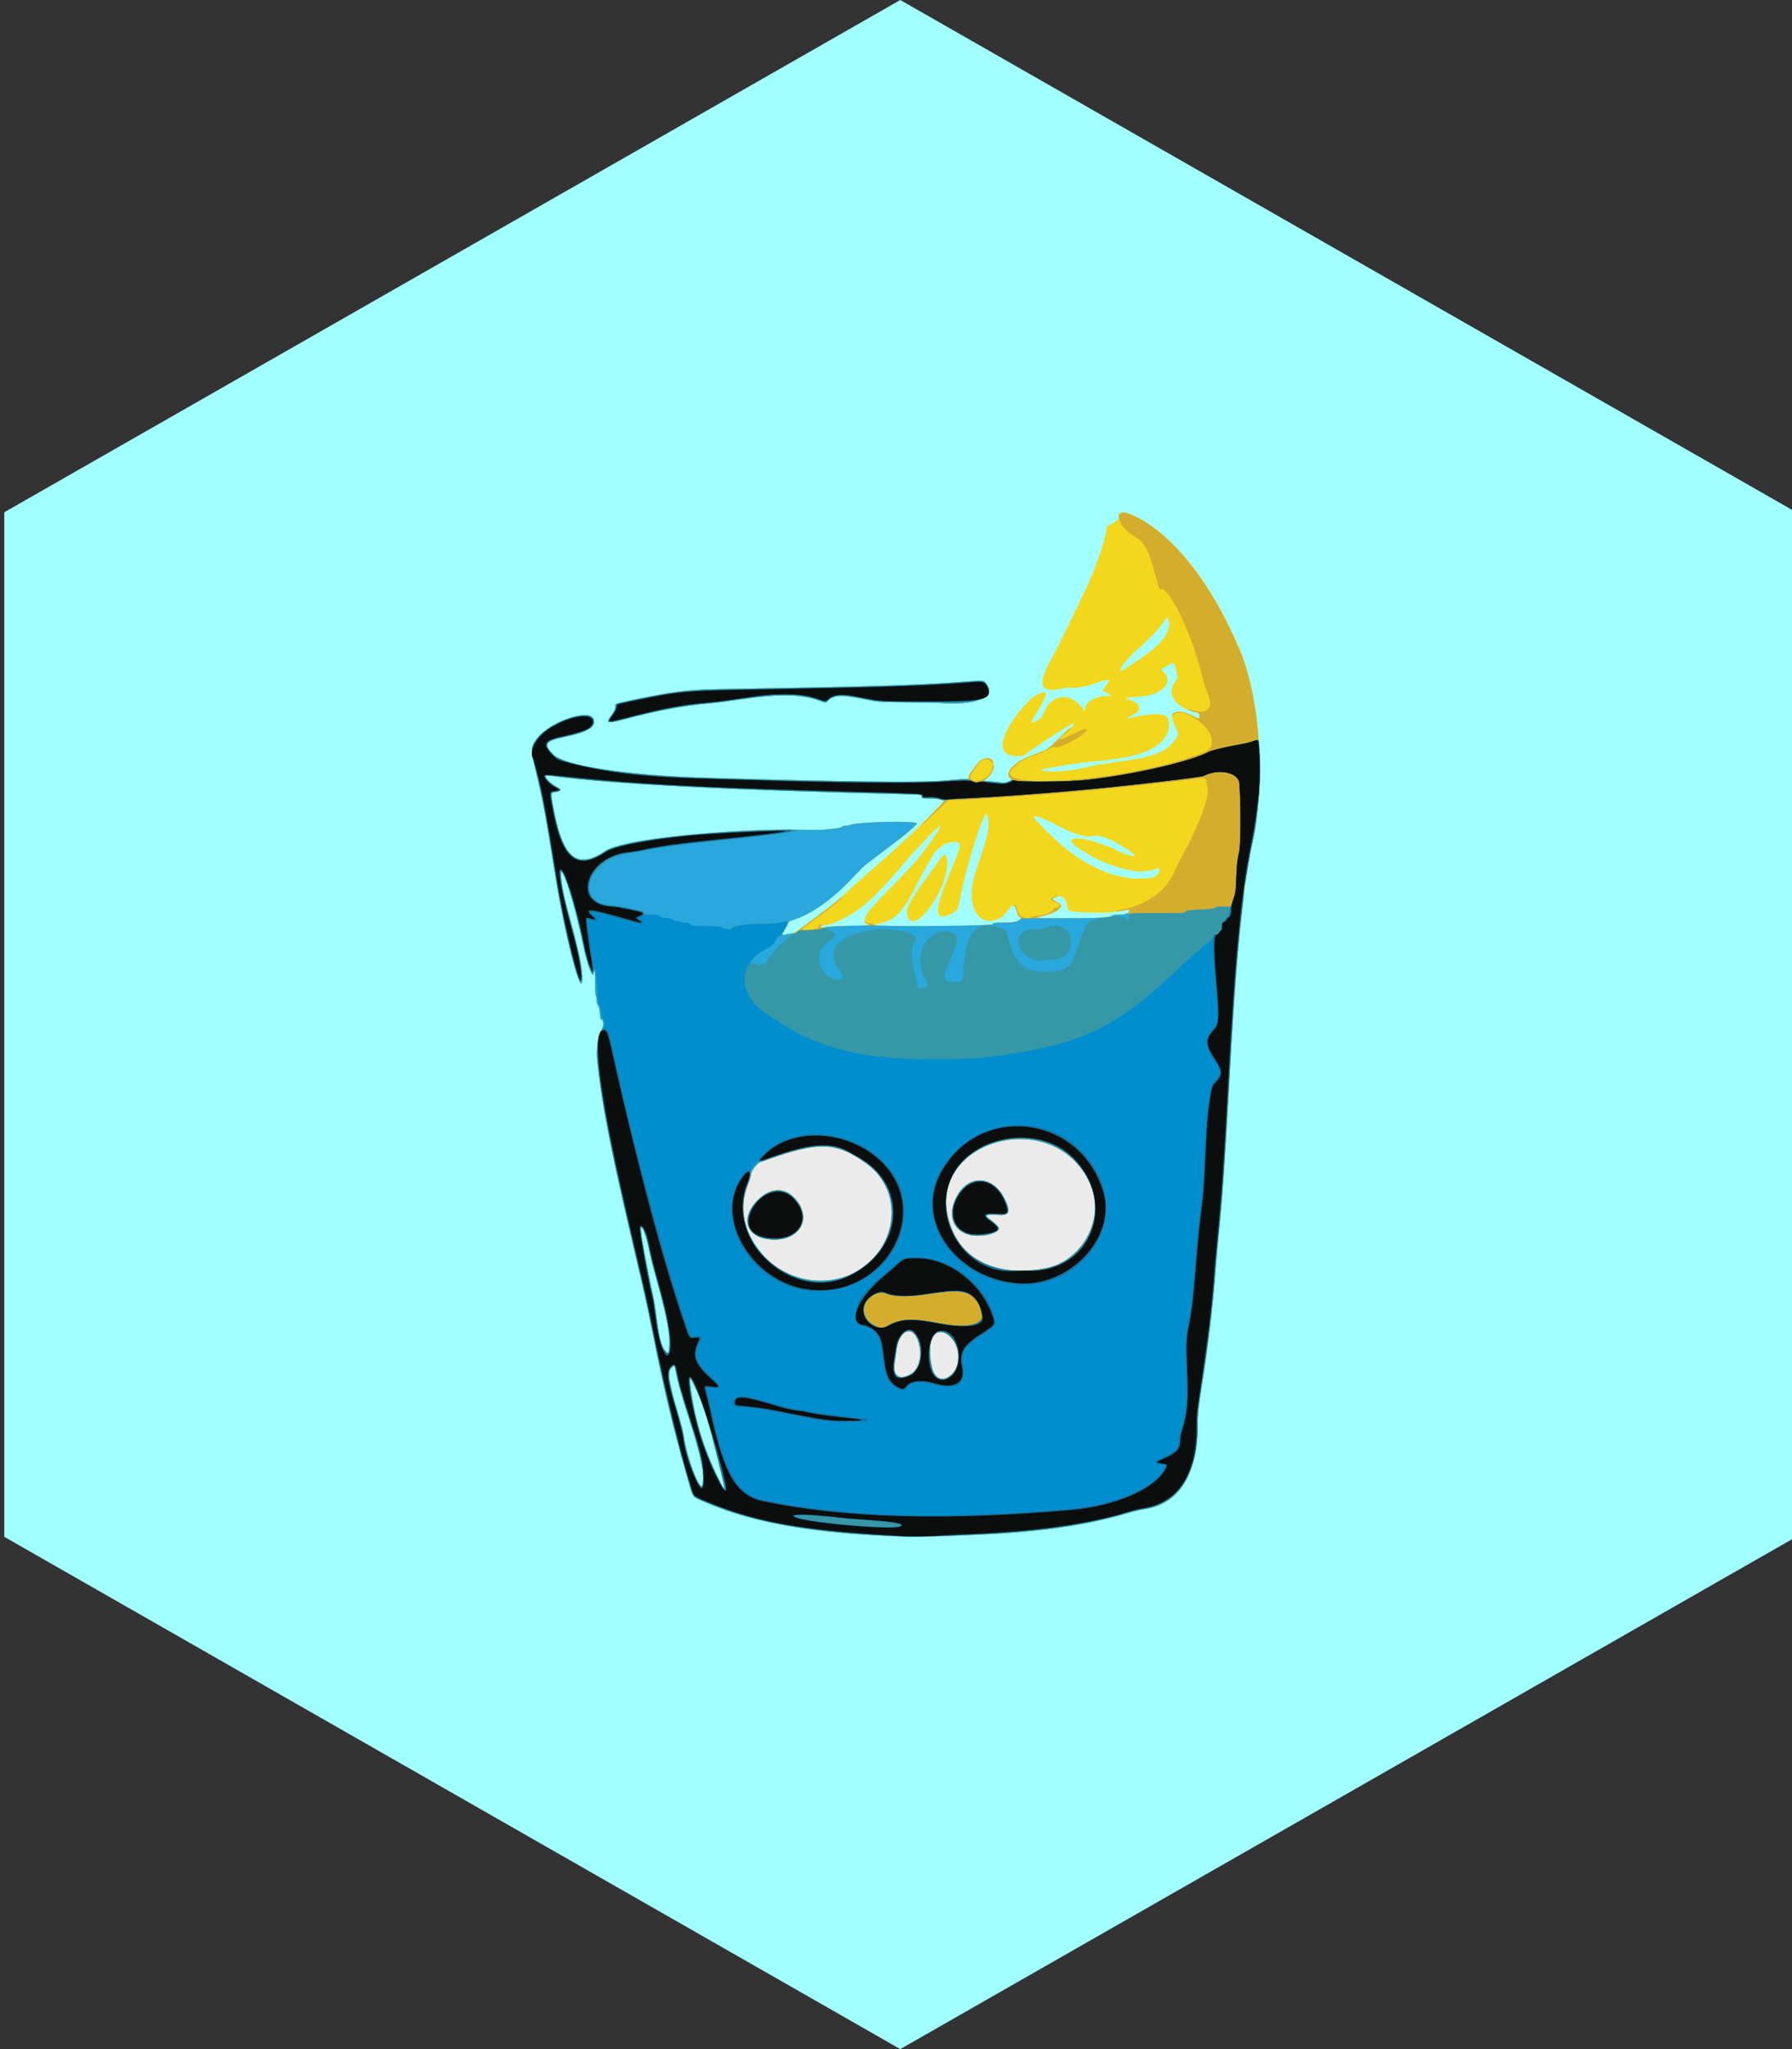 <?xml version="1.0" standalone="no"?><!-- Generator: Gravit.io --><svg xmlns="http://www.w3.org/2000/svg" xmlns:xlink="http://www.w3.org/1999/xlink" style="isolation:isolate" viewBox="0 0 105 120" width="105" height="120"><rect x="0" y="0" width="105" height="120" fill="#333333" stroke="none"/><defs><clipPath id="_clipPath_B7ErDntDBDaGuWKe5LGSedeDOrC1pAKk"><rect width="105" height="120"/></clipPath></defs><g clip-path="url(#_clipPath_B7ErDntDBDaGuWKe5LGSedeDOrC1pAKk)"><path d=" M 52.75 0 L 105.25 30 L 105.25 90 L 52.75 120 L 0.25 90 L 0.25 30 L 52.75 0 Z " fill="rgb(161,255,255)"/><clipPath id="_clipPath_dibFTrirdDGlqb5w4BpdQtPwUddyijEI"><path d=" M 52.75 0 L 105.25 30 L 105.25 90 L 52.75 120 L 0.25 90 L 0.25 30 L 52.75 0 Z " fill="rgb(161,255,255)"/></clipPath><g clip-path="url(#_clipPath_dibFTrirdDGlqb5w4BpdQtPwUddyijEI)"><polygon points="54.674,88.031,36,60.705,71.297,59.625" fill="rgb(235,235,235)"/></g><g><path d=" M 52.147 89.953 C 47.176 89.74 43.72 89.079 40.961 87.813 C 40.559 87.629 40.619 87.752 40.185 86.224 C 39.428 83.562 38.854 81.15 38.238 78.055 C 37.926 76.486 37.779 75.83 37.058 72.764 C 35.765 67.262 35.273 64.733 34.991 62.118 C 34.919 61.456 35.048 60.551 35.251 60.293 C 35.37 60.141 35.373 59.752 35.254 59.721 C 35.185 59.703 35.168 59.644 35.142 59.34 C 35.121 59.088 35.089 58.95 35.032 58.879 C 34.978 58.81 34.952 58.708 34.952 58.562 C 34.952 58.444 34.933 58.335 34.909 58.321 C 34.884 58.305 34.867 58.015 34.867 57.596 C 34.867 57.176 34.85 56.886 34.824 56.87 C 34.8 56.856 34.781 56.882 34.781 56.929 C 34.781 57.455 34.403 56.497 34.183 55.413 C 33.618 52.63 32.69 49.865 32.903 51.599 C 32.978 52.209 33.117 52.809 33.514 54.246 C 33.981 55.935 34.193 57.13 34.098 57.532 C 33.963 58.107 33.086 54.656 32.581 51.558 C 32.453 50.772 32.26 49.591 32.153 48.934 C 31.914 47.466 31.691 46.363 31.387 45.139 C 31.083 43.915 31.091 43.716 31.47 43.234 C 32.249 42.241 34.538 41.469 34.785 42.116 C 34.954 42.559 34.455 42.866 33.096 43.153 C 31.918 43.402 31.809 43.581 32.449 44.212 C 33.088 44.843 36.795 45.407 41.181 45.541 C 48.95 45.777 53.875 45.84 55.262 45.719 C 55.602 45.689 56.086 45.654 56.337 45.64 C 56.793 45.615 56.793 45.615 56.773 45.504 C 56.757 45.42 56.793 45.341 56.923 45.179 C 57.016 45.062 57.156 44.879 57.234 44.774 C 57.497 44.415 57.939 44.278 58.122 44.499 C 58.352 44.775 58.149 45.415 57.77 45.611 C 57.595 45.701 57.645 45.729 58.049 45.765 C 58.241 45.783 58.508 45.808 58.642 45.823 C 59.049 45.865 59.359 45.719 59.188 45.564 C 58.812 45.223 59.52 44.536 60.617 44.178 C 60.781 44.125 60.934 44.064 60.956 44.043 C 60.978 44.023 61.027 44.006 61.064 44.006 C 61.204 44.006 61.604 43.696 62.049 43.242 C 62.303 42.984 62.587 42.724 62.681 42.665 C 62.776 42.605 62.874 42.518 62.899 42.47 C 62.976 42.327 62.826 42.366 62.494 42.575 C 62.33 42.679 62.099 42.822 61.982 42.894 C 61.738 43.043 61.196 43.402 60.675 43.76 C 60.479 43.895 60.27 44.038 60.211 44.078 C 60.153 44.118 60.07 44.179 60.027 44.215 C 59.933 44.294 59.495 44.313 59.251 44.249 C 58.619 44.081 58.573 43.526 59.113 42.561 C 59.35 42.139 60.001 41.275 60.083 41.275 C 60.104 41.275 60.174 41.195 60.241 41.097 C 60.36 40.92 60.436 40.862 60.817 40.661 C 61.09 40.517 61.25 40.501 61.294 40.615 C 61.32 40.682 61.128 41.104 60.912 41.456 C 60.458 42.193 60.419 42.268 60.461 42.31 C 60.522 42.371 60.983 42.094 61.051 41.956 C 61.08 41.898 61.157 41.736 61.222 41.596 C 61.662 40.648 62.715 40.555 63.363 41.406 C 63.534 41.632 63.582 41.657 63.583 41.524 C 63.586 41.108 64.166 40.766 64.873 40.764 C 65.166 40.763 65.185 40.715 64.931 40.618 C 64.584 40.485 64.564 40.419 64.793 40.158 C 65.11 39.795 64.96 39.725 64.357 39.954 C 63.776 40.174 63.211 40.294 62.824 40.278 C 62.619 40.269 62.405 40.28 62.349 40.301 C 62.293 40.322 62.142 40.348 62.014 40.359 C 61.887 40.37 61.767 40.388 61.748 40.4 C 61.729 40.412 61.62 40.409 61.506 40.393 C 60.873 40.307 60.932 39.758 61.725 38.352 C 61.831 38.165 61.977 37.886 62.05 37.734 C 62.123 37.581 62.418 36.976 62.707 36.39 C 62.996 35.803 63.311 35.15 63.408 34.939 C 63.505 34.728 63.632 34.464 63.69 34.352 C 63.748 34.241 63.795 34.13 63.795 34.107 C 63.795 34.083 63.845 33.963 63.905 33.84 C 64.293 33.045 64.911 31.084 64.836 30.888 C 64.821 30.848 64.833 30.821 64.868 30.821 C 64.899 30.821 65.022 30.757 65.139 30.679 C 65.257 30.601 65.405 30.505 65.469 30.466 C 65.564 30.407 65.581 30.373 65.561 30.274 C 65.451 29.723 66.467 30.075 67.732 31.025 C 69.592 32.422 71.243 34.783 72.622 38.019 C 73.848 40.894 74.17 45.771 73.375 49.425 C 72.818 51.986 72.438 55.917 72.031 63.356 C 71.771 68.092 71.623 70.229 71.409 72.316 C 71.351 72.879 71.275 73.724 71.241 74.193 C 71.067 76.55 70.805 78.738 70.36 81.554 C 70.208 82.516 70.186 82.742 70.175 83.516 C 70.131 86.434 69.061 88.091 67.033 88.383 C 66.836 88.411 66.426 88.508 66.121 88.597 C 63.648 89.323 61.01 89.708 57.395 89.871 C 54.464 90.002 53.616 90.016 52.147 89.953 L 52.147 89.953 Z  M 42.077 85.54 C 41.551 83.393 41.243 82.374 40.873 81.554 C 40.476 80.675 40.386 80.558 40.435 80.988 C 40.66 82.964 41.203 84.796 42.085 86.563 C 42.551 87.495 42.551 87.47 42.077 85.54 L 42.077 85.54 Z  M 41.155 86.962 C 41.308 86.388 41.063 85.183 40.347 82.999 C 39.939 81.753 39.638 80.67 39.582 80.242 C 39.545 79.961 39.506 79.937 39.346 80.097 C 39.09 80.353 39.168 80.883 39.745 82.822 C 39.9 83.344 40.049 83.939 40.076 84.145 C 40.234 85.354 41.029 87.43 41.155 86.962 Z  M 55.622 80.607 C 56.401 80.092 56.299 78.589 55.453 78.109 C 54.691 77.678 54.282 78.618 54.605 80.057 C 54.75 80.702 55.151 80.919 55.622 80.607 Z  M 53.327 80.494 C 53.908 80.196 54.101 79.203 53.737 78.384 C 53.378 77.576 52.659 77.985 52.529 79.071 C 52.51 79.228 52.466 79.54 52.431 79.766 C 52.304 80.573 52.64 80.846 53.327 80.494 Z  M 39.2 79.009 C 39.293 78.264 39.1 77.187 38.476 74.969 C 38.298 74.34 38.094 73.524 38.022 73.156 C 37.785 71.952 37.426 71.366 37.599 72.465 C 37.683 72.999 38.158 75.435 38.261 75.857 C 38.317 76.092 38.413 76.684 38.474 77.173 C 38.625 78.39 38.757 78.872 39.017 79.153 C 39.146 79.293 39.167 79.276 39.2 79.009 Z  M 49.075 74.892 C 52.325 74.147 53.373 70.082 50.808 68.171 C 49.154 66.939 48.118 66.849 45.534 67.715 C 45.006 67.892 44.53 68.064 44.477 68.098 C 44.289 68.216 43.998 68.636 43.998 68.789 C 43.998 68.868 43.922 69.119 43.83 69.348 C 42.609 72.376 45.717 75.661 49.075 74.892 Z  M 44.958 72.566 C 43.679 72.375 43.403 71.286 44.382 70.292 C 45.093 69.57 45.921 69.508 46.529 70.13 C 47.731 71.362 46.779 72.838 44.958 72.566 Z  M 61.168 74.293 C 63.401 73.918 64.801 71.352 63.88 69.321 C 61.725 64.567 53.983 66.851 55.681 71.74 C 56.406 73.831 58.401 74.758 61.168 74.293 L 61.168 74.293 Z  M 56.819 72.32 C 55.824 72.075 55.501 71.166 56.035 70.109 C 56.701 68.789 58.128 68.804 58.832 70.14 C 59.257 70.947 59.16 71.215 58.471 71.146 C 57.851 71.083 57.648 71.172 57.951 71.373 C 58.171 71.519 58.454 71.773 58.508 71.875 C 58.679 72.193 57.531 72.495 56.819 72.32 L 56.819 72.32 Z  M 46.328 54.68 C 46.495 54.656 46.613 54.598 46.83 54.436 C 46.986 54.32 47.233 54.137 47.379 54.029 C 48.699 53.061 49.124 52.721 49.608 52.247 C 49.773 52.087 50.253 51.654 50.675 51.285 C 51.097 50.917 51.522 50.544 51.618 50.457 C 51.715 50.37 51.887 50.216 52.002 50.114 C 52.363 49.796 53.001 49.212 53.491 48.754 C 54.067 48.215 55.311 46.956 55.303 46.921 C 55.282 46.838 54.915 46.768 54.473 46.763 C 54.013 46.758 54.003 46.756 54.007 46.661 C 54.011 46.532 54.017 46.533 52.766 46.504 C 42.759 46.273 36.054 45.928 32.431 45.458 C 32.008 45.403 31.965 45.404 31.965 45.472 C 31.965 45.591 32.311 45.919 32.584 46.059 C 32.927 46.237 32.933 46.314 32.605 46.374 C 32.253 46.438 32.264 46.396 32.402 47.169 C 32.955 50.266 33.769 50.967 35.487 49.827 C 36.475 49.171 42.806 48.492 46.984 48.593 C 47.701 48.611 48.196 48.603 48.435 48.572 C 48.634 48.545 48.907 48.513 49.041 48.501 C 49.175 48.489 49.307 48.451 49.334 48.418 C 49.362 48.385 49.457 48.358 49.547 48.358 C 49.636 48.358 49.764 48.336 49.83 48.309 C 50.282 48.123 53.726 48.051 53.726 48.228 C 53.726 48.259 53.549 48.428 53.138 48.789 C 53.041 48.873 52.544 49.257 52.032 49.642 C 51.256 50.225 50.738 50.628 50.504 50.829 C 50.481 50.849 50.224 51.118 49.934 51.427 C 48.741 52.697 47.495 53.571 46.423 53.889 C 46.274 53.934 46.213 53.977 46.179 54.065 C 46.121 54.213 45.935 54.544 45.877 54.603 C 45.78 54.7 45.827 54.769 45.971 54.74 C 46.047 54.724 46.208 54.697 46.328 54.68 L 46.328 54.68 Z  M 48.371 54.289 C 48.387 54.263 48.711 54.246 49.199 54.246 C 50.145 54.246 50.91 54.205 50.91 54.154 C 50.91 54.134 50.882 54.118 50.849 54.118 C 50.667 54.118 50.61 53.906 50.725 53.655 C 50.867 53.344 51 53.195 52.453 51.707 C 53.027 51.121 53.574 50.545 53.669 50.427 C 54.489 49.412 55.151 48.446 55.077 48.372 C 55.045 48.34 54.415 48.929 54.318 49.081 C 54.281 49.141 54.098 49.34 53.913 49.523 C 53.55 49.882 53.529 49.905 52.849 50.705 C 52.599 50.998 52.34 51.296 52.274 51.366 C 52.207 51.436 52.058 51.6 51.942 51.729 C 51.561 52.153 50.86 52.832 50.547 53.079 C 49.844 53.636 48.757 54.185 48.414 54.157 C 48.298 54.148 48.051 54.207 48.051 54.244 C 48.051 54.334 48.32 54.372 48.371 54.289 L 48.371 54.289 Z  M 58.158 54.121 C 58.212 54.039 58.258 54.033 58.798 54.032 C 59.59 54.031 60.014 53.866 59.72 53.674 C 59.66 53.634 59.614 53.563 59.614 53.509 C 59.612 53.178 59.368 52.905 59.233 53.083 C 58.84 53.601 58.766 53.677 58.568 53.777 C 57.281 54.422 56.517 52.939 57.161 51.045 C 57.715 49.412 57.76 49.264 57.891 48.614 C 57.954 48.299 57.896 47.68 57.801 47.664 C 57.6 47.63 56.675 50.561 56.288 52.454 C 56.121 53.269 56.118 53.278 55.893 53.42 C 55.104 53.92 54.787 53.689 55.036 52.795 C 55.114 52.516 55.364 51.823 55.479 51.569 C 55.524 51.47 55.561 51.377 55.561 51.364 C 55.561 51.351 55.6 51.25 55.648 51.14 C 56.21 49.857 56.342 49.389 56.158 49.336 C 55.627 49.183 54.898 49.59 54.58 50.218 C 54.545 50.286 54.474 50.413 54.421 50.5 C 54.3 50.698 54.091 51.086 53.735 51.771 C 53.25 52.705 53.143 52.883 52.816 53.302 C 52.469 53.746 52.108 53.963 51.528 54.077 C 51.114 54.158 51.121 54.179 51.571 54.209 C 52.741 54.284 58.097 54.213 58.158 54.121 L 58.158 54.121 Z  M 53.351 53.903 C 53.168 53.829 53.074 53.448 53.176 53.192 C 53.377 52.687 53.648 52.266 54.583 51.003 C 54.783 50.733 55.019 50.402 55.108 50.267 C 55.583 49.548 55.654 50.82 55.198 51.878 C 54.711 53.009 53.912 53.975 53.487 53.945 C 53.466 53.943 53.404 53.924 53.351 53.903 Z  M 64.682 53.731 C 64.92 53.704 65.126 53.659 65.164 53.624 C 65.211 53.582 65.339 53.563 65.578 53.563 C 65.768 53.563 65.936 53.544 65.95 53.521 C 65.965 53.497 66.012 53.478 66.054 53.478 C 66.126 53.478 66.209 53.317 66.162 53.27 C 66.151 53.26 66.042 53.274 65.918 53.301 C 65.7 53.35 65.513 53.379 65.118 53.424 C 64.594 53.485 63.133 53.444 62.731 53.358 C 62.589 53.327 62.581 53.315 62.536 53.066 C 62.455 52.616 62.216 52.404 61.911 52.511 C 61.609 52.617 61.592 52.673 61.832 52.769 C 62.006 52.839 62.174 52.976 62.174 53.05 C 62.174 53.128 61.909 53.393 61.831 53.393 C 61.788 53.393 61.742 53.41 61.729 53.431 C 61.7 53.478 61.198 53.633 60.947 53.673 C 60.476 53.749 60.904 53.777 62.517 53.777 C 63.485 53.777 64.453 53.756 64.682 53.731 L 64.682 53.731 Z  M 67.455 51.41 C 67.685 51.371 67.934 51.151 67.934 50.986 C 67.934 50.863 67.837 50.798 67.752 50.864 C 67.7 50.906 67.372 50.992 67.252 50.996 C 67.216 50.998 67.107 51.012 67.008 51.028 C 66.353 51.133 64.532 50.556 63.681 49.973 C 63.583 49.906 63.492 49.851 63.478 49.851 C 63.438 49.851 63.017 49.552 62.889 49.433 C 62.447 49.022 63.273 48.982 64.35 49.362 C 65.031 49.603 65.121 49.637 65.304 49.732 C 65.586 49.878 65.619 49.892 65.92 49.998 C 66.613 50.244 66.671 50.185 66.121 49.794 C 65.301 49.212 64.43 48.852 64.103 48.959 C 63.748 49.076 62.939 48.865 62.174 48.456 C 60.804 47.724 60.286 47.591 60.753 48.092 C 61.379 48.764 62.191 49.513 62.703 49.891 C 63.022 50.126 63.456 50.423 63.539 50.462 C 63.575 50.479 63.69 50.543 63.795 50.604 C 64.042 50.747 64.856 51.113 65.065 51.174 C 65.472 51.294 65.676 51.342 65.89 51.369 C 66.017 51.385 66.144 51.411 66.173 51.426 C 66.242 51.462 67.221 51.45 67.455 51.41 L 67.455 51.41 Z  M 62.43 45.129 C 62.536 45.12 62.708 45.104 62.814 45.093 C 63.019 45.073 63.653 44.944 64.073 44.839 C 64.214 44.803 64.818 44.707 65.417 44.626 C 67.629 44.323 68.284 44.076 68.834 43.338 C 69.074 43.015 69.075 42.973 68.853 42.543 C 68.408 41.681 68.875 41.415 69.918 41.937 C 70.284 42.12 70.281 42.12 70.281 41.939 C 70.281 41.775 70.248 41.744 70.028 41.699 C 68.829 41.453 68.275 40.547 68.905 39.861 C 69.018 39.737 69.009 39.602 68.848 39.024 C 68.777 38.77 68.736 38.755 68.529 38.911 C 68.448 38.972 68.299 39.059 68.197 39.103 C 68.013 39.184 68.013 39.184 68.202 39.373 C 68.804 39.976 68.042 40.721 66.74 40.804 C 65.886 40.859 65.812 40.885 66.198 40.997 C 66.851 41.187 66.948 41.593 66.405 41.857 C 65.899 42.103 65.921 42.122 66.551 41.978 C 67.56 41.748 68.336 41.782 68.433 42.06 C 68.702 42.826 68.178 43.61 67.124 44.02 C 66.871 44.118 66.72 44.164 66.206 44.299 C 65.946 44.367 65.196 44.482 65.171 44.457 C 65.159 44.445 65.118 44.453 65.079 44.473 C 65.04 44.494 64.855 44.524 64.668 44.54 C 63.576 44.63 62.999 44.706 61.78 44.921 C 61.106 45.04 61.022 45.062 61.022 45.118 C 61.022 45.16 61.859 45.197 62.089 45.166 C 62.171 45.154 62.324 45.138 62.43 45.129 L 62.43 45.129 Z  M 66.071 39.065 C 66.239 38.952 66.598 38.714 66.868 38.535 C 67.721 37.971 68.302 37.363 68.423 36.908 C 68.455 36.787 68.493 36.657 68.509 36.619 C 68.556 36.502 68.399 36.079 68.343 36.171 C 68.085 36.596 67.891 36.84 67.509 37.217 C 66.874 37.844 66.643 38.061 66.566 38.103 C 66.439 38.171 65.751 38.95 65.691 39.094 C 65.572 39.377 65.61 39.374 66.071 39.065 L 66.071 39.065 Z  M 35.635 42.22 C 35.635 42.176 35.699 42.056 35.778 41.953 C 35.975 41.694 36.061 41.515 36.061 41.365 C 36.061 41.198 36.004 41.22 37.026 41.001 C 39.313 40.513 40.292 40.387 42.042 40.358 C 51.275 40.205 53.984 40.12 56.919 39.893 C 57.665 39.835 57.664 39.835 57.869 40.158 C 58.312 40.857 57.057 41.316 55.113 41.167 C 54.925 41.153 54.032 41.136 53.128 41.129 C 51.486 41.116 51.486 41.116 50.594 40.937 C 49.292 40.675 48.91 40.69 48.535 41.019 C 48.359 41.173 48.416 41.173 47.994 41.024 C 46.929 40.649 45.611 40.626 43.486 40.946 C 42.77 41.053 41.935 41.163 41.629 41.188 C 40.044 41.323 38.558 41.598 36.651 42.108 C 35.858 42.321 35.635 42.345 35.635 42.22 Z " fill="rgb(243,215,29)"/><path d=" M 52.147 89.953 C 47.176 89.74 43.72 89.079 40.961 87.813 C 40.559 87.629 40.619 87.752 40.185 86.224 C 39.428 83.562 38.854 81.15 38.238 78.055 C 37.926 76.486 37.779 75.83 37.058 72.764 C 35.765 67.262 35.273 64.733 34.991 62.118 C 34.919 61.456 35.048 60.551 35.251 60.293 C 35.37 60.141 35.373 59.752 35.254 59.721 C 35.185 59.703 35.168 59.644 35.142 59.34 C 35.121 59.088 35.089 58.95 35.032 58.879 C 34.978 58.81 34.952 58.708 34.952 58.562 C 34.952 58.444 34.933 58.335 34.909 58.321 C 34.884 58.305 34.867 58.015 34.867 57.596 C 34.867 57.176 34.85 56.886 34.824 56.87 C 34.8 56.856 34.781 56.882 34.781 56.929 C 34.781 57.455 34.403 56.497 34.183 55.413 C 33.618 52.63 32.69 49.865 32.903 51.599 C 32.978 52.209 33.117 52.809 33.514 54.246 C 33.981 55.935 34.193 57.13 34.098 57.532 C 33.963 58.107 33.086 54.656 32.581 51.558 C 32.453 50.772 32.26 49.591 32.153 48.934 C 31.914 47.466 31.691 46.363 31.387 45.139 C 31.083 43.915 31.091 43.716 31.47 43.234 C 32.249 42.241 34.538 41.469 34.785 42.116 C 34.954 42.559 34.455 42.866 33.096 43.153 C 31.918 43.402 31.809 43.581 32.449 44.212 C 33.088 44.843 36.795 45.407 41.181 45.541 C 48.95 45.777 53.875 45.84 55.262 45.719 C 55.602 45.689 56.086 45.654 56.337 45.64 C 56.793 45.615 56.793 45.615 56.773 45.504 C 56.757 45.42 56.793 45.341 56.923 45.179 C 57.016 45.062 57.156 44.879 57.234 44.774 C 57.513 44.392 57.961 44.273 58.143 44.532 C 58.263 44.703 58.207 44.752 58.075 44.592 C 57.865 44.337 57.547 44.439 57.246 44.857 C 57.176 44.955 57.056 45.113 56.979 45.207 C 56.682 45.575 56.952 45.836 57.474 45.686 C 57.843 45.579 58.163 45.202 58.163 44.873 C 58.163 44.795 58.177 44.771 58.206 44.8 C 58.328 44.921 58.029 45.477 57.77 45.611 C 57.595 45.701 57.645 45.729 58.049 45.765 C 58.241 45.783 58.508 45.808 58.642 45.823 C 59.049 45.865 59.359 45.719 59.188 45.564 C 58.812 45.223 59.52 44.536 60.617 44.178 C 60.781 44.125 60.934 44.064 60.956 44.043 C 60.978 44.023 61.027 44.006 61.064 44.006 C 61.204 44.006 61.604 43.696 62.048 43.244 C 62.501 42.782 62.71 42.607 62.754 42.652 C 62.767 42.664 62.704 42.729 62.614 42.795 C 61.952 43.283 61.924 43.471 62.564 43.139 C 63.493 42.656 63.88 42.557 63.579 42.879 C 63.193 43.292 61.916 43.902 61.761 43.747 C 61.729 43.714 61.648 43.744 61.482 43.851 C 61.354 43.933 61.058 44.067 60.826 44.148 C 60.028 44.428 59.821 44.544 59.359 44.972 C 57.881 46.34 65.819 45.771 70.18 44.196 C 70.912 43.931 71.051 43.774 70.993 43.279 C 70.892 42.428 69.227 41.367 68.768 41.861 C 68.659 41.979 68.614 41.947 68.713 41.821 C 68.883 41.606 69.344 41.65 69.918 41.937 C 70.284 42.12 70.281 42.12 70.281 41.938 C 70.281 41.779 70.199 41.704 70.017 41.699 C 69.921 41.696 69.54 41.541 69.613 41.534 C 69.633 41.533 69.755 41.562 69.885 41.6 C 70.808 41.868 71.15 41.405 70.707 40.489 C 70.661 40.393 70.528 39.941 70.412 39.483 C 69.804 37.082 68.569 34.491 68.033 34.491 C 67.906 34.491 67.909 34.497 67.697 33.68 C 67.334 32.278 67.066 31.762 66.549 31.468 C 65.424 30.828 65.149 29.665 66.227 30.11 C 68.542 31.063 70.9 33.981 72.622 38.019 C 73.848 40.894 74.17 45.771 73.375 49.425 C 72.818 51.986 72.438 55.917 72.031 63.356 C 71.771 68.092 71.623 70.229 71.409 72.316 C 71.351 72.879 71.275 73.724 71.241 74.193 C 71.067 76.55 70.805 78.738 70.36 81.554 C 70.208 82.516 70.186 82.742 70.175 83.516 C 70.131 86.434 69.061 88.091 67.033 88.383 C 66.836 88.411 66.426 88.508 66.121 88.597 C 63.648 89.323 61.01 89.708 57.395 89.871 C 54.464 90.002 53.616 90.016 52.147 89.953 L 52.147 89.953 Z  M 42.077 85.54 C 41.551 83.393 41.243 82.374 40.873 81.554 C 40.476 80.675 40.386 80.558 40.435 80.988 C 40.66 82.964 41.203 84.796 42.085 86.563 C 42.551 87.495 42.551 87.47 42.077 85.54 L 42.077 85.54 Z  M 41.155 86.962 C 41.308 86.388 41.063 85.183 40.347 82.999 C 39.939 81.753 39.638 80.67 39.582 80.242 C 39.545 79.961 39.506 79.937 39.346 80.097 C 39.09 80.353 39.168 80.883 39.745 82.822 C 39.9 83.344 40.049 83.939 40.076 84.145 C 40.234 85.354 41.029 87.43 41.155 86.962 Z  M 55.622 80.607 C 56.401 80.092 56.299 78.589 55.453 78.109 C 54.691 77.678 54.282 78.618 54.605 80.057 C 54.75 80.702 55.151 80.919 55.622 80.607 Z  M 53.327 80.494 C 53.908 80.196 54.101 79.203 53.737 78.384 C 53.378 77.576 52.659 77.985 52.529 79.071 C 52.51 79.228 52.466 79.54 52.431 79.766 C 52.304 80.573 52.64 80.846 53.327 80.494 Z  M 39.2 79.009 C 39.293 78.264 39.1 77.187 38.476 74.969 C 38.298 74.34 38.094 73.524 38.022 73.156 C 37.785 71.952 37.426 71.366 37.599 72.465 C 37.683 72.999 38.158 75.435 38.261 75.857 C 38.317 76.092 38.413 76.684 38.474 77.173 C 38.625 78.39 38.757 78.872 39.017 79.153 C 39.146 79.293 39.167 79.276 39.2 79.009 Z  M 49.075 74.892 C 52.325 74.147 53.373 70.082 50.808 68.171 C 49.154 66.939 48.118 66.849 45.534 67.715 C 45.006 67.892 44.53 68.064 44.477 68.098 C 44.289 68.216 43.998 68.636 43.998 68.789 C 43.998 68.868 43.922 69.119 43.83 69.348 C 42.609 72.376 45.717 75.661 49.075 74.892 Z  M 44.958 72.566 C 43.679 72.375 43.403 71.286 44.382 70.292 C 45.093 69.57 45.921 69.508 46.529 70.13 C 47.731 71.362 46.779 72.838 44.958 72.566 Z  M 61.168 74.293 C 63.401 73.918 64.801 71.352 63.88 69.321 C 61.725 64.567 53.983 66.851 55.681 71.74 C 56.406 73.831 58.401 74.758 61.168 74.293 L 61.168 74.293 Z  M 56.819 72.32 C 55.824 72.075 55.501 71.166 56.035 70.109 C 56.701 68.789 58.128 68.804 58.832 70.14 C 59.257 70.947 59.16 71.215 58.471 71.146 C 57.851 71.083 57.648 71.172 57.951 71.373 C 58.171 71.519 58.454 71.773 58.508 71.875 C 58.679 72.193 57.531 72.495 56.819 72.32 L 56.819 72.32 Z  M 46.329 54.68 C 46.497 54.655 46.613 54.599 46.829 54.436 C 46.984 54.32 47.221 54.144 47.357 54.045 C 48.101 53.502 48.742 53.015 48.968 52.819 C 49.262 52.565 49.331 52.518 49.331 52.574 C 49.331 52.596 49.221 52.704 49.086 52.814 C 48.951 52.923 48.807 53.041 48.766 53.074 C 48.653 53.167 47.853 53.763 47.394 54.096 C 46.903 54.453 46.897 54.472 47.294 54.444 C 47.855 54.404 47.972 54.376 47.943 54.284 C 47.914 54.192 48.088 54.102 48.24 54.131 C 48.309 54.144 48.298 54.155 48.188 54.181 C 48.111 54.2 48.055 54.236 48.063 54.262 C 48.085 54.327 48.306 54.349 48.363 54.292 C 48.393 54.263 48.693 54.246 49.205 54.246 C 50.145 54.246 50.91 54.205 50.91 54.154 C 50.91 54.134 50.882 54.118 50.849 54.118 C 50.78 54.118 50.654 54.005 50.654 53.944 C 50.654 53.923 50.692 53.943 50.739 53.99 C 50.8 54.051 50.881 54.075 51.021 54.075 C 51.171 54.075 51.212 54.089 51.195 54.135 C 51.132 54.298 58.048 54.282 58.158 54.119 C 58.212 54.04 58.262 54.033 58.798 54.032 C 59.59 54.031 60.014 53.866 59.72 53.674 C 59.66 53.634 59.614 53.563 59.614 53.509 C 59.613 53.457 59.566 53.313 59.509 53.19 C 59.451 53.067 59.422 52.966 59.443 52.966 C 59.498 52.966 59.53 53.03 59.636 53.345 C 59.728 53.618 59.736 53.627 59.918 53.674 C 60.1 53.72 60.101 53.722 59.977 53.743 C 59.906 53.754 60.021 53.764 60.233 53.765 C 60.502 53.765 60.572 53.756 60.467 53.734 C 60.385 53.717 60.331 53.7 60.347 53.697 C 60.363 53.694 60.525 53.671 60.708 53.645 C 61.284 53.565 61.697 53.413 61.713 53.274 C 61.725 53.169 61.743 53.158 61.896 53.158 C 62.194 53.158 62.12 52.872 61.807 52.813 C 61.652 52.784 61.554 52.697 61.597 52.626 C 61.639 52.558 61.875 52.446 61.932 52.468 C 61.96 52.479 61.945 52.499 61.897 52.516 C 61.629 52.608 61.61 52.68 61.83 52.768 C 62.006 52.838 62.174 52.976 62.174 53.05 C 62.174 53.128 61.909 53.393 61.831 53.393 C 61.788 53.393 61.742 53.41 61.729 53.431 C 61.7 53.478 61.198 53.633 60.947 53.673 C 60.476 53.749 60.904 53.777 62.517 53.777 C 64.3 53.777 65.042 53.734 65.164 53.624 C 65.211 53.582 65.339 53.563 65.578 53.563 C 65.768 53.563 65.936 53.544 65.95 53.521 C 65.965 53.497 66.012 53.478 66.054 53.478 C 66.126 53.478 66.209 53.317 66.162 53.27 C 66.151 53.26 66.042 53.272 65.918 53.298 C 65.469 53.392 65.417 53.399 65.417 53.363 C 65.417 53.342 65.554 53.301 65.721 53.27 C 67.211 52.994 68.353 52.16 68.832 50.999 C 68.898 50.838 69.091 50.451 69.261 50.14 C 70.297 48.236 70.903 46.591 70.748 46.098 C 70.729 46.038 70.703 45.921 70.689 45.837 C 70.641 45.547 70.617 45.537 70.11 45.605 C 67.843 45.907 63.438 46.358 60.745 46.564 C 58.853 46.708 56.281 46.864 55.762 46.864 C 55.558 46.865 55.558 46.865 54.803 47.588 C 53.859 48.493 53.78 48.497 54.682 47.594 C 55.053 47.222 55.34 46.908 55.32 46.897 C 55.182 46.816 54.671 46.736 54.359 46.746 C 54.013 46.758 54.003 46.755 54.007 46.661 C 54.011 46.532 54.017 46.533 52.766 46.504 C 42.759 46.273 36.054 45.928 32.431 45.458 C 32.008 45.403 31.965 45.404 31.965 45.472 C 31.965 45.591 32.311 45.919 32.584 46.059 C 32.927 46.237 32.933 46.314 32.605 46.374 C 32.253 46.438 32.264 46.396 32.402 47.169 C 32.955 50.266 33.769 50.967 35.487 49.827 C 36.475 49.171 42.806 48.492 46.984 48.593 C 47.701 48.611 48.196 48.603 48.435 48.572 C 48.634 48.545 48.907 48.513 49.041 48.501 C 49.175 48.489 49.307 48.451 49.334 48.418 C 49.362 48.385 49.457 48.358 49.547 48.358 C 49.636 48.358 49.764 48.336 49.83 48.309 C 50.282 48.123 53.726 48.051 53.726 48.228 C 53.726 48.259 53.549 48.428 53.138 48.789 C 53.041 48.873 52.544 49.257 52.032 49.642 C 51.256 50.225 50.738 50.628 50.504 50.829 C 50.481 50.849 50.224 51.118 49.934 51.427 C 48.741 52.697 47.495 53.571 46.423 53.889 C 46.274 53.934 46.213 53.977 46.179 54.065 C 46.121 54.213 45.935 54.544 45.877 54.603 C 45.78 54.7 45.827 54.769 45.971 54.74 C 46.047 54.724 46.208 54.697 46.329 54.68 L 46.329 54.68 Z  M 35.635 42.22 C 35.635 42.176 35.699 42.056 35.778 41.953 C 35.975 41.694 36.061 41.515 36.061 41.365 C 36.061 41.198 36.004 41.22 37.026 41.001 C 39.313 40.513 40.292 40.387 42.042 40.358 C 51.275 40.205 53.984 40.12 56.919 39.893 C 57.665 39.835 57.664 39.835 57.869 40.158 C 58.312 40.857 57.057 41.316 55.113 41.167 C 54.925 41.153 54.032 41.136 53.128 41.129 C 51.486 41.116 51.486 41.116 50.594 40.937 C 49.292 40.675 48.91 40.69 48.535 41.019 C 48.359 41.173 48.416 41.173 47.994 41.024 C 46.929 40.649 45.611 40.626 43.486 40.946 C 42.77 41.053 41.935 41.163 41.629 41.188 C 40.044 41.323 38.558 41.598 36.651 42.108 C 35.858 42.321 35.635 42.345 35.635 42.22 Z " fill="rgb(213,173,45)"/><path d=" M 52.147 89.953 C 47.176 89.74 43.72 89.079 40.961 87.813 C 40.559 87.629 40.619 87.752 40.185 86.224 C 39.428 83.562 38.854 81.15 38.238 78.055 C 37.926 76.486 37.779 75.83 37.058 72.764 C 35.765 67.262 35.273 64.733 34.991 62.118 C 34.919 61.456 35.048 60.551 35.251 60.293 C 35.37 60.141 35.373 59.752 35.254 59.721 C 35.185 59.703 35.168 59.644 35.142 59.34 C 35.121 59.088 35.089 58.95 35.032 58.879 C 34.978 58.81 34.952 58.708 34.952 58.562 C 34.952 58.444 34.933 58.335 34.909 58.321 C 34.884 58.305 34.867 58.015 34.867 57.596 C 34.867 57.176 34.85 56.886 34.824 56.87 C 34.8 56.856 34.781 56.882 34.781 56.929 C 34.781 57.455 34.403 56.497 34.183 55.413 C 33.618 52.63 32.69 49.865 32.903 51.599 C 32.978 52.209 33.117 52.809 33.514 54.246 C 33.981 55.935 34.193 57.13 34.098 57.532 C 33.963 58.107 33.086 54.656 32.581 51.558 C 32.453 50.772 32.26 49.591 32.153 48.934 C 31.914 47.466 31.691 46.363 31.387 45.139 C 31.083 43.915 31.091 43.716 31.47 43.234 C 32.249 42.241 34.538 41.469 34.785 42.116 C 34.954 42.559 34.455 42.866 33.096 43.153 C 31.918 43.402 31.809 43.581 32.449 44.212 C 33.088 44.843 36.795 45.407 41.181 45.541 C 48.944 45.777 53.873 45.84 55.262 45.719 C 56.634 45.6 56.717 45.601 56.946 45.735 C 57.151 45.855 57.151 45.855 57.412 45.791 C 57.673 45.726 57.735 45.727 58.645 45.823 C 58.844 45.844 58.939 45.83 59.123 45.755 C 59.328 45.672 59.372 45.668 59.516 45.716 C 59.815 45.815 62.664 45.786 63.667 45.674 C 66.458 45.361 69.762 44.599 70.86 44.015 C 70.99 43.946 71.839 43.74 72.393 43.643 C 72.925 43.55 73.268 43.468 73.524 43.374 C 73.758 43.287 73.758 43.287 73.786 43.657 C 73.909 45.303 73.725 47.96 73.395 49.318 C 73.309 49.674 73.207 50.243 73.055 51.217 C 73.006 51.534 72.945 51.835 72.919 51.886 C 72.893 51.937 72.884 52.024 72.898 52.078 C 72.912 52.132 72.877 52.561 72.819 53.03 C 72.515 55.5 72.324 58.005 72.031 63.356 C 71.771 68.092 71.623 70.229 71.409 72.316 C 71.351 72.879 71.275 73.724 71.241 74.193 C 71.067 76.55 70.805 78.738 70.36 81.554 C 70.208 82.516 70.186 82.742 70.175 83.516 C 70.131 86.434 69.061 88.091 67.033 88.383 C 66.836 88.411 66.426 88.508 66.121 88.597 C 63.648 89.323 61.01 89.708 57.395 89.871 C 54.464 90.002 53.616 90.016 52.147 89.953 L 52.147 89.953 Z  M 42.077 85.54 C 41.551 83.393 41.243 82.374 40.873 81.554 C 40.476 80.675 40.386 80.558 40.435 80.988 C 40.66 82.964 41.203 84.796 42.085 86.563 C 42.551 87.495 42.551 87.47 42.077 85.54 L 42.077 85.54 Z  M 41.155 86.962 C 41.308 86.388 41.063 85.183 40.347 82.999 C 39.939 81.753 39.638 80.67 39.582 80.242 C 39.545 79.961 39.506 79.937 39.346 80.097 C 39.09 80.353 39.168 80.883 39.745 82.822 C 39.9 83.344 40.049 83.939 40.076 84.145 C 40.234 85.354 41.029 87.43 41.155 86.962 Z  M 55.622 80.607 C 56.401 80.092 56.299 78.589 55.453 78.109 C 54.691 77.678 54.282 78.618 54.605 80.057 C 54.75 80.702 55.151 80.919 55.622 80.607 Z  M 53.327 80.494 C 53.908 80.196 54.101 79.203 53.737 78.384 C 53.378 77.576 52.659 77.985 52.529 79.071 C 52.51 79.228 52.466 79.54 52.431 79.766 C 52.304 80.573 52.64 80.846 53.327 80.494 Z  M 39.2 79.009 C 39.293 78.264 39.1 77.187 38.476 74.969 C 38.298 74.34 38.094 73.524 38.022 73.156 C 37.785 71.952 37.426 71.366 37.599 72.465 C 37.683 72.999 38.158 75.435 38.261 75.857 C 38.317 76.092 38.413 76.684 38.474 77.173 C 38.625 78.39 38.757 78.872 39.017 79.153 C 39.146 79.293 39.167 79.276 39.2 79.009 Z  M 52.03 77.628 C 52.465 77.394 52.908 77.287 53.445 77.287 C 53.857 77.287 54.168 77.33 55.347 77.547 C 56.786 77.813 57.632 77.613 57.532 77.031 C 57.306 75.712 56.635 75.423 54.576 75.755 C 53.375 75.949 52.505 75.958 52.016 75.782 C 51.63 75.643 51.653 75.644 51.367 75.751 C 50.33 76.139 50.376 77.374 51.439 77.711 C 51.582 77.757 51.702 77.795 51.706 77.796 C 51.711 77.798 51.856 77.722 52.03 77.628 L 52.03 77.628 Z  M 49.075 74.892 C 52.325 74.147 53.373 70.082 50.808 68.171 C 49.154 66.939 48.118 66.849 45.534 67.715 C 45.006 67.892 44.53 68.064 44.477 68.098 C 44.289 68.216 43.998 68.636 43.998 68.789 C 43.998 68.868 43.922 69.119 43.83 69.348 C 42.609 72.376 45.717 75.661 49.075 74.892 L 49.075 74.892 Z  M 44.958 72.566 C 43.679 72.375 43.403 71.286 44.382 70.292 C 45.093 69.57 45.921 69.508 46.529 70.13 C 47.731 71.362 46.779 72.838 44.958 72.566 Z  M 61.168 74.293 C 63.401 73.918 64.801 71.352 63.88 69.321 C 61.725 64.567 53.983 66.851 55.681 71.74 C 56.406 73.831 58.401 74.758 61.168 74.293 L 61.168 74.293 Z  M 56.819 72.32 C 55.824 72.075 55.501 71.166 56.035 70.109 C 56.701 68.789 58.128 68.804 58.832 70.14 C 59.257 70.947 59.16 71.215 58.471 71.146 C 57.851 71.083 57.648 71.172 57.951 71.373 C 58.171 71.519 58.454 71.773 58.508 71.875 C 58.679 72.193 57.531 72.495 56.819 72.32 L 56.819 72.32 Z  M 46.086 54.717 C 46.128 54.694 46.283 54.671 46.429 54.665 C 46.643 54.656 46.701 54.639 46.724 54.575 C 46.75 54.506 46.812 54.494 47.221 54.482 C 47.835 54.463 48.079 54.429 48.286 54.332 C 48.47 54.246 50.246 54.176 51.422 54.21 C 53.512 54.269 58.099 54.209 58.157 54.122 C 58.212 54.039 58.256 54.033 58.798 54.032 C 59.406 54.031 59.654 53.983 59.756 53.844 C 59.807 53.774 59.953 53.769 62.027 53.774 C 64.286 53.78 65.031 53.744 65.164 53.624 C 65.211 53.582 65.339 53.563 65.578 53.563 C 65.768 53.563 65.936 53.544 65.95 53.521 C 65.967 53.493 66.597 53.478 67.701 53.478 C 69.362 53.478 69.426 53.475 69.469 53.395 C 69.507 53.324 69.575 53.31 69.972 53.29 C 70.915 53.243 71.155 53.216 71.227 53.151 C 71.282 53.101 71.391 53.09 71.715 53.099 C 72.132 53.111 72.132 53.111 72.184 52.921 C 72.213 52.817 72.274 52.626 72.321 52.497 C 72.39 52.309 72.413 52.103 72.437 51.473 C 72.469 50.61 72.499 50.335 72.614 49.851 C 72.706 49.463 72.708 46.874 72.617 45.862 C 72.561 45.23 71.395 44.993 70.533 45.438 C 70.39 45.511 66.936 45.92 64.265 46.181 C 61.564 46.444 58.157 46.693 56.329 46.763 C 55.842 46.781 55.542 46.811 55.469 46.848 C 55.372 46.897 55.323 46.895 55.127 46.833 C 54.974 46.784 54.752 46.76 54.451 46.759 C 54.013 46.758 54.003 46.756 54.007 46.661 C 54.011 46.532 54.017 46.533 52.766 46.504 C 42.759 46.273 36.054 45.928 32.431 45.458 C 32.008 45.403 31.965 45.404 31.965 45.472 C 31.965 45.591 32.311 45.919 32.584 46.059 C 32.927 46.237 32.933 46.314 32.605 46.374 C 32.253 46.438 32.264 46.396 32.402 47.169 C 32.955 50.266 33.769 50.967 35.487 49.827 C 36.475 49.171 42.806 48.492 46.984 48.593 C 47.701 48.611 48.196 48.603 48.435 48.572 C 48.634 48.545 48.907 48.513 49.041 48.501 C 49.175 48.489 49.307 48.451 49.334 48.418 C 49.362 48.385 49.457 48.358 49.547 48.358 C 49.636 48.358 49.764 48.336 49.83 48.309 C 50.282 48.123 53.726 48.051 53.726 48.228 C 53.726 48.259 53.549 48.428 53.138 48.789 C 53.041 48.873 52.544 49.257 52.032 49.642 C 51.256 50.225 50.738 50.628 50.504 50.829 C 50.481 50.849 50.224 51.118 49.934 51.427 C 48.741 52.697 47.495 53.571 46.423 53.889 C 46.274 53.934 46.213 53.977 46.179 54.065 C 46.121 54.213 45.935 54.544 45.877 54.603 C 45.753 54.727 45.908 54.812 46.086 54.717 L 46.086 54.717 Z  M 35.635 42.22 C 35.635 42.176 35.699 42.056 35.778 41.953 C 35.975 41.694 36.061 41.515 36.061 41.365 C 36.061 41.198 36.004 41.22 37.026 41.001 C 39.313 40.513 40.292 40.387 42.042 40.358 C 51.275 40.205 53.984 40.12 56.919 39.893 C 57.665 39.835 57.664 39.835 57.869 40.158 C 58.312 40.857 57.057 41.316 55.113 41.167 C 54.925 41.153 54.032 41.136 53.128 41.129 C 51.486 41.116 51.486 41.116 50.594 40.937 C 49.292 40.675 48.91 40.69 48.535 41.019 C 48.359 41.173 48.416 41.173 47.994 41.024 C 46.929 40.649 45.611 40.626 43.486 40.946 C 42.77 41.053 41.935 41.163 41.629 41.188 C 40.044 41.323 38.558 41.598 36.651 42.108 C 35.858 42.321 35.635 42.345 35.635 42.22 Z " fill="rgb(40,168,221)"/><path d=" M 52.147 89.953 C 47.176 89.74 43.72 89.079 40.961 87.813 C 40.559 87.629 40.619 87.752 40.185 86.224 C 39.428 83.562 38.854 81.15 38.238 78.055 C 37.926 76.486 37.779 75.83 37.058 72.764 C 35.765 67.262 35.273 64.733 34.991 62.118 C 34.912 61.387 35.059 60.49 35.297 60.252 C 35.453 60.096 35.473 59.802 35.337 59.675 C 35.275 59.617 35.243 59.505 35.214 59.245 C 35.191 59.042 35.147 58.861 35.11 58.82 C 35.028 58.728 34.996 58.458 34.96 57.546 C 34.944 57.143 34.915 56.798 34.896 56.779 C 34.855 56.738 34.783 56.841 34.782 56.942 C 34.777 57.446 34.401 56.485 34.183 55.413 C 33.618 52.63 32.69 49.865 32.903 51.599 C 32.978 52.209 33.117 52.809 33.514 54.246 C 33.981 55.935 34.193 57.13 34.098 57.532 C 33.963 58.107 33.086 54.656 32.581 51.558 C 32.453 50.772 32.26 49.591 32.153 48.934 C 31.914 47.466 31.691 46.363 31.387 45.139 C 31.083 43.915 31.091 43.716 31.47 43.234 C 32.249 42.241 34.538 41.469 34.785 42.116 C 34.954 42.559 34.455 42.866 33.096 43.153 C 31.918 43.402 31.809 43.581 32.449 44.212 C 33.088 44.843 36.795 45.407 41.181 45.541 C 48.944 45.777 53.873 45.84 55.262 45.719 C 56.634 45.6 56.717 45.601 56.946 45.735 C 57.151 45.855 57.151 45.855 57.412 45.791 C 57.673 45.726 57.735 45.727 58.645 45.823 C 58.844 45.844 58.939 45.83 59.123 45.755 C 59.328 45.672 59.372 45.668 59.516 45.716 C 59.815 45.815 62.664 45.786 63.667 45.674 C 66.458 45.361 69.762 44.599 70.86 44.015 C 70.99 43.946 71.839 43.74 72.393 43.643 C 72.925 43.55 73.268 43.468 73.524 43.374 C 73.758 43.287 73.758 43.287 73.786 43.657 C 73.909 45.303 73.725 47.96 73.395 49.318 C 73.309 49.674 73.207 50.243 73.055 51.217 C 73.006 51.534 72.945 51.835 72.919 51.886 C 72.893 51.937 72.884 52.024 72.898 52.078 C 72.912 52.132 72.877 52.561 72.819 53.03 C 72.515 55.5 72.324 58.005 72.031 63.356 C 71.771 68.092 71.623 70.229 71.409 72.316 C 71.351 72.879 71.275 73.724 71.241 74.193 C 71.067 76.55 70.805 78.738 70.36 81.554 C 70.208 82.516 70.186 82.742 70.175 83.516 C 70.131 86.434 69.061 88.091 67.033 88.383 C 66.836 88.411 66.426 88.508 66.121 88.597 C 63.648 89.323 61.01 89.708 57.395 89.871 C 54.464 90.002 53.616 90.016 52.147 89.953 L 52.147 89.953 Z  M 42.077 85.54 C 41.551 83.393 41.243 82.374 40.873 81.554 C 40.476 80.675 40.386 80.558 40.435 80.988 C 40.66 82.964 41.203 84.796 42.085 86.563 C 42.551 87.495 42.551 87.47 42.077 85.54 L 42.077 85.54 Z  M 41.155 86.962 C 41.308 86.388 41.063 85.183 40.347 82.999 C 39.939 81.753 39.638 80.67 39.582 80.242 C 39.545 79.961 39.506 79.937 39.346 80.097 C 39.09 80.353 39.168 80.883 39.745 82.822 C 39.9 83.344 40.049 83.939 40.076 84.145 C 40.234 85.354 41.029 87.43 41.155 86.962 Z  M 55.622 80.607 C 56.401 80.092 56.299 78.589 55.453 78.109 C 54.691 77.678 54.282 78.618 54.605 80.057 C 54.75 80.702 55.151 80.919 55.622 80.607 Z  M 53.327 80.494 C 53.908 80.196 54.101 79.203 53.737 78.384 C 53.378 77.576 52.659 77.985 52.529 79.071 C 52.51 79.228 52.466 79.54 52.431 79.766 C 52.304 80.573 52.64 80.846 53.327 80.494 Z  M 39.2 79.009 C 39.293 78.264 39.1 77.187 38.476 74.969 C 38.298 74.34 38.094 73.524 38.022 73.156 C 37.785 71.952 37.426 71.366 37.599 72.465 C 37.683 72.999 38.158 75.435 38.261 75.857 C 38.317 76.092 38.413 76.684 38.474 77.173 C 38.625 78.39 38.757 78.872 39.017 79.153 C 39.146 79.293 39.167 79.276 39.2 79.009 Z  M 52.03 77.628 C 52.465 77.394 52.908 77.287 53.445 77.287 C 53.857 77.287 54.168 77.33 55.347 77.547 C 56.786 77.813 57.632 77.613 57.532 77.031 C 57.306 75.712 56.635 75.423 54.576 75.755 C 53.375 75.949 52.505 75.958 52.016 75.782 C 51.63 75.643 51.653 75.644 51.367 75.751 C 50.33 76.139 50.376 77.374 51.439 77.711 C 51.582 77.757 51.702 77.795 51.706 77.796 C 51.711 77.798 51.856 77.722 52.03 77.628 L 52.03 77.628 Z  M 49.075 74.892 C 52.325 74.147 53.373 70.082 50.808 68.171 C 49.112 66.908 48.031 66.836 45.268 67.804 C 44.689 68.007 44.413 68.085 44.383 68.055 C 44.353 68.024 44.339 68.034 44.339 68.085 C 44.339 68.125 44.312 68.169 44.278 68.182 C 44.152 68.23 44.009 68.514 44.001 68.732 C 43.996 68.864 43.93 69.1 43.828 69.354 C 42.609 72.376 45.721 75.66 49.075 74.892 L 49.075 74.892 Z  M 44.958 72.566 C 43.679 72.375 43.403 71.286 44.382 70.292 C 45.093 69.57 45.921 69.508 46.529 70.13 C 47.731 71.362 46.779 72.838 44.958 72.566 Z  M 61.168 74.293 C 63.401 73.918 64.801 71.352 63.88 69.321 C 61.725 64.567 53.983 66.851 55.681 71.74 C 56.406 73.831 58.401 74.758 61.168 74.293 L 61.168 74.293 Z  M 56.819 72.32 C 55.824 72.075 55.501 71.166 56.035 70.109 C 56.701 68.789 58.128 68.804 58.832 70.14 C 59.257 70.947 59.16 71.215 58.471 71.146 C 57.851 71.083 57.648 71.172 57.951 71.373 C 58.171 71.519 58.454 71.773 58.508 71.875 C 58.679 72.193 57.531 72.495 56.819 72.32 L 56.819 72.32 Z  M 54.336 57.721 C 54.368 57.611 54.353 57.557 54.243 57.384 C 53.405 56.062 54.34 54.224 55.665 54.592 C 56.207 54.742 56.208 55.042 55.675 56.208 C 55.171 57.31 55.209 57.51 55.926 57.51 C 56.433 57.51 56.409 57.545 56.457 56.716 C 56.579 54.585 57.221 53.866 58.59 54.329 C 58.945 54.449 58.951 54.457 59.058 54.88 C 59.47 56.504 60.031 56.965 61.513 56.896 C 62.564 56.847 62.798 56.624 63.2 55.288 C 63.543 54.151 63.78 53.872 64.489 53.775 C 64.659 53.752 64.885 53.715 64.99 53.693 C 65.438 53.599 65.882 53.665 65.998 53.843 C 66.097 53.994 66.155 53.926 66.132 53.686 C 66.112 53.478 66.112 53.478 67.768 53.478 C 69.363 53.478 69.426 53.475 69.469 53.395 C 69.507 53.324 69.575 53.31 69.972 53.29 C 70.915 53.243 71.155 53.216 71.227 53.151 C 71.282 53.101 71.391 53.09 71.715 53.099 C 72.132 53.111 72.132 53.111 72.184 52.921 C 72.213 52.817 72.274 52.626 72.321 52.497 C 72.39 52.309 72.413 52.103 72.437 51.473 C 72.469 50.61 72.499 50.335 72.614 49.851 C 72.706 49.463 72.708 46.874 72.617 45.862 C 72.561 45.23 71.395 44.993 70.533 45.438 C 70.39 45.511 66.936 45.92 64.265 46.181 C 61.564 46.444 58.157 46.693 56.329 46.763 C 55.842 46.781 55.542 46.811 55.469 46.848 C 55.372 46.897 55.323 46.895 55.127 46.833 C 54.974 46.784 54.752 46.76 54.451 46.759 C 54.013 46.758 54.003 46.756 54.007 46.661 C 54.011 46.532 54.017 46.533 52.766 46.504 C 42.759 46.273 36.054 45.928 32.431 45.458 C 32.008 45.403 31.965 45.404 31.965 45.472 C 31.965 45.591 32.311 45.919 32.584 46.059 C 32.927 46.237 32.933 46.314 32.605 46.374 C 32.253 46.438 32.264 46.396 32.402 47.169 C 32.955 50.266 33.769 50.967 35.487 49.827 C 36.305 49.284 39.606 48.84 44.344 48.635 C 48.122 48.472 47.274 48.712 42.312 49.211 C 39.868 49.456 38.719 49.615 37.533 49.871 C 37.275 49.926 36.929 49.982 36.764 49.994 C 35.329 50.098 33.959 51.827 34.679 52.624 C 34.892 52.86 35.2 52.966 35.789 53.007 C 36.051 53.025 36.282 53.051 36.304 53.065 C 36.327 53.078 36.603 53.137 36.918 53.195 C 37.589 53.317 37.726 53.364 37.756 53.479 C 37.776 53.556 37.815 53.563 38.194 53.563 C 38.573 53.563 38.617 53.572 38.672 53.655 C 38.722 53.731 38.786 53.749 39.059 53.767 C 39.306 53.783 39.404 53.807 39.458 53.868 C 39.505 53.919 39.589 53.947 39.692 53.947 C 39.781 53.947 39.866 53.967 39.88 53.99 C 39.895 54.014 40.005 54.033 40.125 54.033 C 40.293 54.033 40.368 54.055 40.446 54.129 C 40.544 54.221 40.585 54.225 41.394 54.239 C 42.166 54.251 42.247 54.26 42.315 54.335 C 42.392 54.42 42.803 54.458 42.803 54.379 C 42.803 54.23 43.539 54.105 44.488 54.095 C 45.169 54.087 45.424 54.067 45.746 53.996 C 46.282 53.879 46.3 53.906 46.005 54.395 C 45.934 54.513 45.858 54.65 45.835 54.701 C 45.813 54.752 45.742 54.819 45.678 54.851 C 45.614 54.882 45.485 55.019 45.392 55.156 C 45.263 55.345 45.171 55.429 45.005 55.508 C 44.289 55.846 43.708 56.422 44.082 56.422 C 44.178 56.422 44.302 56.452 44.358 56.489 C 44.451 56.55 44.472 56.55 44.59 56.489 C 44.661 56.452 44.746 56.422 44.779 56.422 C 44.812 56.422 44.912 56.302 45.003 56.155 C 45.286 55.694 46.467 54.598 46.618 54.656 C 46.662 54.673 46.697 54.65 46.719 54.589 C 46.751 54.503 46.787 54.495 47.221 54.482 C 47.771 54.464 48.14 54.423 48.204 54.371 C 48.232 54.348 48.363 54.377 48.537 54.444 C 49.03 54.635 49.066 54.847 48.643 55.072 C 47.895 55.469 47.769 56.328 48.359 56.999 C 48.868 57.577 49.723 57.461 49.239 56.879 C 48.316 55.771 48.963 54.844 50.91 54.483 C 52.151 54.253 53.972 54.647 53.637 55.073 C 53.346 55.442 53.346 55.958 53.638 57.146 C 53.71 57.439 53.768 57.723 53.768 57.778 C 53.768 57.954 54.285 57.902 54.336 57.721 L 54.336 57.721 Z  M 60.59 56.193 C 59.354 55.751 59.368 54.386 60.609 54.422 C 60.955 54.432 61.03 54.42 61.257 54.319 C 62.139 53.927 62.969 54.572 62.713 55.451 C 62.562 55.969 62.26 56.163 61.534 56.213 C 60.864 56.258 60.768 56.256 60.59 56.193 Z  M 35.635 42.22 C 35.635 42.176 35.699 42.056 35.778 41.953 C 35.975 41.694 36.061 41.515 36.061 41.365 C 36.061 41.198 36.004 41.22 37.026 41.001 C 39.313 40.513 40.292 40.387 42.042 40.358 C 51.275 40.205 53.984 40.12 56.919 39.893 C 57.665 39.835 57.664 39.835 57.869 40.158 C 58.312 40.857 57.057 41.316 55.113 41.167 C 54.925 41.153 54.032 41.136 53.128 41.129 C 51.486 41.116 51.486 41.116 50.594 40.937 C 49.292 40.675 48.91 40.69 48.535 41.019 C 48.359 41.173 48.416 41.173 47.994 41.024 C 46.929 40.649 45.611 40.626 43.486 40.946 C 42.77 41.053 41.935 41.163 41.629 41.188 C 40.044 41.323 38.558 41.598 36.651 42.108 C 35.858 42.321 35.635 42.345 35.635 42.22 Z " fill="rgb(54,152,166)"/><path d=" M 52.936 89.975 C 47.322 89.674 44.649 89.232 41.864 88.145 C 40.653 87.673 40.65 87.671 40.526 87.265 C 39.776 84.803 38.993 81.614 38.34 78.354 C 37.959 76.458 37.828 75.867 37.068 72.633 C 35.14 64.43 34.655 61.06 35.297 60.329 C 35.454 60.149 35.476 59.804 35.337 59.675 C 35.275 59.617 35.243 59.505 35.214 59.245 C 35.191 59.042 35.147 58.861 35.11 58.82 C 35.028 58.728 34.996 58.457 34.96 57.541 C 34.937 56.965 34.917 56.794 34.869 56.765 C 34.782 56.711 34.739 56.75 34.737 56.883 C 34.733 57.277 34.385 56.239 34.183 55.227 C 33.562 52.123 32.464 49.336 32.929 52.044 C 33.005 52.49 33.229 53.381 33.559 54.555 C 33.842 55.559 34 56.324 34.051 56.934 C 34.215 58.878 33.171 54.972 32.626 51.601 C 31.879 46.98 31.668 45.888 31.255 44.518 C 31.076 43.926 31.161 43.617 31.64 43.116 C 32.648 42.063 34.931 41.477 34.763 42.314 C 34.694 42.66 34.237 42.877 33.077 43.116 C 31.878 43.363 31.756 43.57 32.423 44.228 C 32.948 44.747 35.815 45.289 39.133 45.497 C 39.751 45.536 40.472 45.56 44.254 45.671 C 49.345 45.82 54.05 45.859 55.241 45.761 C 56.625 45.647 56.784 45.646 56.978 45.755 C 57.134 45.843 57.173 45.848 57.348 45.807 C 57.536 45.762 57.68 45.769 58.681 45.867 C 58.882 45.886 58.96 45.872 59.156 45.779 C 59.357 45.684 59.408 45.675 59.513 45.717 C 59.753 45.813 62.704 45.782 63.667 45.674 C 66.46 45.361 69.762 44.599 70.86 44.015 C 70.99 43.946 71.839 43.74 72.393 43.643 C 72.932 43.549 73.273 43.468 73.494 43.383 C 73.868 43.237 73.957 45.218 73.671 47.352 C 73.515 48.519 73.481 48.745 73.399 49.126 C 73.351 49.349 73.285 49.656 73.252 49.809 C 72.78 52.01 72.372 56.388 71.988 63.398 C 71.709 68.488 71.575 70.373 71.306 72.977 C 71.261 73.411 71.213 73.949 71.199 74.172 C 71.073 76.138 70.79 78.506 70.301 81.692 C 70.149 82.681 70.118 82.984 70.138 83.25 C 70.345 85.988 69.081 88.027 66.974 88.355 C 66.763 88.387 66.252 88.512 65.839 88.632 C 63.752 89.238 61.384 89.599 58.27 89.788 C 56.254 89.91 53.517 90.006 52.936 89.975 L 52.936 89.975 Z  M 52.751 89.372 C 52.908 89.215 52.446 89.141 50.44 88.999 C 49.959 88.965 49.326 88.909 49.032 88.874 C 47.43 88.683 46.16 88.672 46.63 88.853 C 47.481 89.182 52.515 89.608 52.751 89.372 Z  M 42.504 87.17 C 42.504 87.059 41.742 84.008 41.549 83.346 C 41.193 82.123 40.561 80.615 40.405 80.615 C 40.259 80.615 40.622 82.69 40.972 83.858 C 41.433 85.396 42.504 87.711 42.504 87.17 Z  M 41.187 86.99 C 41.335 86.306 41.121 85.233 40.391 83.004 C 39.989 81.779 39.684 80.685 39.622 80.252 C 39.583 79.975 39.542 79.923 39.41 79.983 C 39.028 80.157 39.087 80.766 39.672 82.703 C 39.824 83.206 39.978 83.81 40.014 84.047 C 40.244 85.561 41.056 87.597 41.187 86.99 Z  M 55.608 80.664 C 56.288 80.232 56.407 79.245 55.871 78.483 C 54.982 77.219 54.067 78.464 54.598 80.214 C 54.759 80.744 55.183 80.933 55.608 80.664 L 55.608 80.664 Z  M 53.327 80.536 C 54.066 80.156 54.19 78.705 53.542 78.023 C 53.155 77.615 52.586 78.204 52.484 79.12 C 52.462 79.313 52.426 79.551 52.403 79.648 C 52.203 80.518 52.607 80.907 53.327 80.536 L 53.327 80.536 Z  M 39.236 79.011 C 39.336 78.37 39.128 77.166 38.576 75.189 C 38.364 74.43 38.125 73.477 38.044 73.072 C 37.846 72.086 37.512 71.417 37.512 72.008 C 37.512 72.306 37.986 74.883 38.215 75.836 C 38.275 76.082 38.372 76.678 38.432 77.159 C 38.59 78.435 38.691 78.817 38.948 79.117 C 39.141 79.343 39.188 79.326 39.236 79.011 Z  M 52.035 77.628 C 52.796 77.211 53.434 77.186 55.113 77.508 C 57.336 77.936 58.226 77.291 57.117 76.057 C 56.663 75.552 56.188 75.497 54.537 75.76 C 53.435 75.936 52.485 75.95 52.083 75.798 C 51.594 75.613 51.286 75.678 50.908 76.044 C 50.263 76.67 50.695 77.612 51.712 77.796 C 51.719 77.798 51.864 77.722 52.035 77.628 Z  M 49.127 74.923 C 49.597 74.804 49.716 74.748 50.454 74.307 C 52.901 72.844 52.905 69.299 50.462 67.89 C 50.297 67.795 50.057 67.655 49.928 67.579 C 48.756 66.889 47.63 66.926 45.363 67.731 C 44.952 67.877 44.562 67.995 44.497 67.993 C 44.408 67.991 44.367 68.018 44.338 68.095 C 44.316 68.152 44.282 68.198 44.262 68.198 C 44.166 68.198 43.955 68.58 43.955 68.754 C 43.955 68.863 43.889 69.095 43.786 69.35 C 42.557 72.398 45.788 75.77 49.127 74.923 L 49.127 74.923 Z  M 44.848 72.508 C 43.715 72.316 43.5 71.291 44.394 70.344 C 45.087 69.611 45.862 69.541 46.474 70.155 C 47.721 71.407 46.74 72.828 44.848 72.508 L 44.848 72.508 Z  M 61.236 74.321 C 63.946 73.782 65.046 70.802 63.4 68.457 C 60.898 64.892 54.741 66.965 55.477 71.124 C 55.918 73.61 58.263 74.913 61.236 74.321 Z  M 56.858 72.293 C 55.675 72.059 55.458 70.609 56.456 69.604 C 57.336 68.718 58.587 69.229 58.994 70.641 C 59.121 71.081 59.043 71.142 58.391 71.11 C 57.639 71.073 57.58 71.142 58.053 71.497 C 58.429 71.779 58.541 71.922 58.461 72.018 C 58.266 72.253 57.404 72.401 56.858 72.293 L 56.858 72.293 Z  M 56.905 61.992 C 57.21 61.979 57.526 61.958 57.609 61.944 C 57.691 61.931 57.816 61.913 57.886 61.905 C 57.956 61.897 58.1 61.879 58.206 61.866 C 58.312 61.852 58.465 61.833 58.547 61.822 C 58.629 61.812 58.764 61.793 58.846 61.779 C 58.928 61.766 59.053 61.747 59.123 61.737 C 59.253 61.718 59.68 61.644 60.339 61.526 C 63.168 61.018 65.141 60.107 67.257 58.33 C 67.318 58.278 67.45 58.168 67.55 58.086 C 67.649 58.004 67.812 57.86 67.911 57.766 C 68.01 57.672 68.221 57.48 68.38 57.34 C 68.538 57.199 68.768 56.988 68.891 56.87 C 69.332 56.45 69.804 56.024 70.201 55.688 C 70.304 55.601 70.445 55.481 70.516 55.421 C 70.586 55.36 70.734 55.24 70.845 55.152 C 70.985 55.04 71.054 54.951 71.074 54.852 C 71.099 54.726 71.115 54.713 71.233 54.724 C 71.337 54.734 71.376 54.715 71.417 54.634 C 71.446 54.577 71.5 54.513 71.537 54.493 C 71.584 54.466 71.604 54.391 71.604 54.233 C 71.604 54.043 71.618 54.004 71.7 53.968 C 71.752 53.945 71.801 53.886 71.809 53.836 C 71.816 53.786 71.867 53.725 71.922 53.7 C 72.006 53.662 72.029 53.61 72.054 53.406 C 72.07 53.27 72.098 53.139 72.115 53.115 C 72.132 53.092 72.166 52.996 72.191 52.902 C 72.215 52.808 72.274 52.626 72.321 52.497 C 72.39 52.309 72.413 52.103 72.437 51.473 C 72.469 50.61 72.499 50.335 72.614 49.851 C 72.706 49.463 72.708 46.874 72.617 45.862 C 72.561 45.23 71.395 44.993 70.533 45.438 C 70.39 45.511 66.934 45.921 64.265 46.181 C 62.206 46.381 59.569 46.587 57.694 46.695 C 57.236 46.721 56.555 46.761 56.179 46.784 C 55.29 46.838 55.139 46.836 55.059 46.77 C 55.012 46.731 54.848 46.717 54.505 46.722 C 54.04 46.728 54.018 46.724 54.039 46.645 C 54.073 46.511 53.955 46.495 52.744 46.465 C 42.147 46.205 36.38 45.907 32.372 45.413 C 31.925 45.358 31.923 45.358 31.923 45.452 C 31.923 45.583 32.281 45.943 32.56 46.092 C 32.872 46.258 32.881 46.296 32.616 46.332 C 32.194 46.39 32.206 46.334 32.393 47.341 C 32.943 50.297 33.867 51.039 35.522 49.851 C 36.024 49.49 38.838 49.004 41.437 48.829 C 42.573 48.752 42.785 48.741 44.296 48.677 C 46.042 48.603 46.462 48.598 46.406 48.655 C 46.35 48.711 44.805 48.928 43.507 49.062 C 39.697 49.457 39.19 49.521 37.811 49.785 C 37.4 49.864 36.891 49.949 36.68 49.976 C 34.394 50.259 33.608 52.883 35.763 53.038 C 36.532 53.093 37.725 53.375 37.725 53.501 C 37.725 53.552 37.808 53.563 38.168 53.563 C 38.573 53.563 38.616 53.571 38.672 53.655 C 38.722 53.731 38.786 53.749 39.059 53.767 C 39.306 53.783 39.404 53.807 39.458 53.868 C 39.505 53.919 39.589 53.947 39.692 53.947 C 39.781 53.947 39.866 53.967 39.88 53.99 C 39.895 54.014 40.005 54.033 40.125 54.033 C 40.293 54.033 40.368 54.055 40.446 54.129 C 40.544 54.221 40.585 54.225 41.387 54.239 C 42.136 54.251 42.236 54.261 42.312 54.332 C 42.429 54.441 42.798 54.464 42.894 54.368 C 43.046 54.216 43.71 54.109 44.452 54.116 C 45.065 54.121 45.762 54.056 46.056 53.965 C 46.255 53.903 45.821 54.759 45.608 54.848 C 45.544 54.875 45.491 54.918 45.49 54.945 C 45.488 55.095 45.222 55.405 45.01 55.505 C 43.187 56.366 43.155 58.239 44.943 59.401 C 46.102 60.154 46.318 60.285 46.814 60.537 C 47.982 61.13 49.523 61.611 50.782 61.776 C 50.887 61.79 51.022 61.81 51.08 61.82 C 51.206 61.842 51.527 61.881 51.827 61.909 C 51.944 61.92 52.136 61.939 52.254 61.95 C 52.371 61.962 52.644 61.977 52.861 61.984 C 53.077 61.99 53.263 62.004 53.273 62.014 C 53.298 62.039 56.195 62.021 56.905 61.992 Z  M 35.677 42.199 C 35.677 42.167 35.742 42.056 35.82 41.953 C 36.017 41.695 36.104 41.515 36.104 41.367 C 36.104 41.272 36.128 41.236 36.2 41.218 C 38.24 40.72 40.284 40.427 41.928 40.399 C 51.945 40.226 54.062 40.16 56.883 39.933 C 57.634 39.873 57.648 39.876 57.825 40.156 C 58.282 40.877 57.589 41.127 55.177 41.111 C 51.322 41.085 51.588 41.097 50.6 40.899 C 49.299 40.637 48.891 40.655 48.493 40.991 C 48.358 41.105 48.358 41.105 47.914 40.956 C 46.812 40.587 45.716 40.58 43.336 40.927 C 42.515 41.046 41.583 41.163 41.265 41.186 C 40.158 41.268 38.953 41.491 37.088 41.961 C 35.885 42.265 35.677 42.3 35.677 42.199 Z " fill="rgb(0,142,207)"/><path d=" M 52.936 89.975 C 47.322 89.674 44.649 89.232 41.864 88.145 C 40.653 87.673 40.65 87.671 40.526 87.265 C 39.776 84.803 38.993 81.614 38.34 78.354 C 37.959 76.458 37.828 75.867 37.068 72.633 C 35.144 64.45 34.654 61.049 35.293 60.334 C 35.505 60.097 35.676 60.375 35.863 61.265 C 36.934 66.34 38.684 72.984 39.994 76.945 C 40.484 78.427 40.401 78.285 40.758 78.255 C 41.13 78.224 41.136 78.237 40.95 78.668 C 40.607 79.468 40.776 79.873 41.853 80.826 C 42.31 81.23 42.268 81.348 41.697 81.266 C 41.301 81.209 41.328 81.153 41.475 81.729 C 41.544 81.996 41.64 82.407 41.689 82.642 C 42.44 86.252 43.195 87.535 44.756 87.855 C 49.582 88.845 55.09 89.016 62.371 88.401 C 65.232 88.16 67.461 87.271 68.174 86.087 C 68.358 85.78 68.363 85.794 68.059 85.763 C 67.567 85.711 67.58 85.592 68.1 85.376 C 68.872 85.057 69.112 84.805 69.101 84.332 C 69.095 84.126 69.125 83.959 69.215 83.689 C 69.519 82.773 69.581 82.063 69.51 80.292 C 69.451 78.799 69.469 78.206 69.591 77.649 C 69.779 76.79 69.88 75.933 70.047 73.767 C 70.16 72.298 70.243 71.472 70.344 70.823 C 70.439 70.212 70.488 69.56 70.557 67.985 C 70.635 66.201 70.684 65.516 70.796 64.678 C 70.934 63.636 70.957 63.558 71.21 63.306 C 71.571 62.945 71.56 62.691 71.159 62.106 C 70.547 61.212 70.546 60.743 71.157 60.18 C 71.391 59.964 71.399 59.651 71.219 57.596 C 71.029 55.42 71.033 54.705 71.234 54.724 C 71.337 54.734 71.376 54.715 71.417 54.634 C 71.446 54.577 71.5 54.513 71.537 54.493 C 71.584 54.466 71.604 54.391 71.604 54.233 C 71.604 54.043 71.618 54.004 71.7 53.968 C 71.752 53.945 71.801 53.886 71.809 53.836 C 71.816 53.786 71.867 53.725 71.922 53.7 C 72.006 53.662 72.029 53.61 72.054 53.406 C 72.07 53.27 72.098 53.139 72.115 53.115 C 72.132 53.092 72.166 52.996 72.191 52.902 C 72.215 52.808 72.274 52.626 72.321 52.497 C 72.39 52.309 72.413 52.103 72.437 51.473 C 72.469 50.61 72.499 50.335 72.614 49.851 C 72.706 49.463 72.708 46.874 72.617 45.862 C 72.561 45.23 71.395 44.993 70.533 45.438 C 70.39 45.511 66.934 45.921 64.265 46.181 C 62.206 46.381 59.569 46.587 57.694 46.695 C 57.236 46.721 56.555 46.761 56.179 46.784 C 55.29 46.838 55.139 46.836 55.059 46.77 C 55.012 46.731 54.848 46.717 54.505 46.722 C 54.04 46.728 54.018 46.724 54.039 46.645 C 54.073 46.511 53.955 46.495 52.744 46.465 C 42.147 46.205 36.38 45.907 32.372 45.413 C 31.925 45.358 31.923 45.358 31.923 45.452 C 31.923 45.583 32.281 45.943 32.56 46.092 C 32.872 46.258 32.881 46.296 32.616 46.332 C 32.194 46.39 32.206 46.334 32.393 47.341 C 32.943 50.297 33.867 51.039 35.522 49.851 C 36.024 49.49 38.838 49.004 41.437 48.829 C 42.573 48.752 42.785 48.741 44.296 48.677 C 46.042 48.603 46.462 48.598 46.406 48.655 C 46.35 48.711 44.805 48.928 43.507 49.062 C 39.697 49.457 39.19 49.521 37.811 49.785 C 37.4 49.864 36.891 49.949 36.68 49.976 C 34.394 50.259 33.608 52.883 35.763 53.038 C 36.136 53.064 37.513 53.325 37.639 53.392 C 37.786 53.471 37.746 53.601 37.55 53.684 C 37.374 53.759 37.374 53.759 37.553 53.877 C 37.699 53.974 37.722 54.006 37.681 54.057 C 37.603 54.15 37.565 54.143 36.291 53.776 C 34.689 53.315 34.344 53.281 34.781 53.627 C 35.116 53.893 35.072 54.002 34.679 53.883 C 34.323 53.775 34.344 53.668 34.507 54.758 C 34.547 55.028 34.578 55.321 34.576 55.409 C 34.574 55.497 34.601 55.699 34.635 55.857 C 34.797 56.595 34.812 57.108 34.667 56.909 C 34.566 56.772 34.323 55.926 34.183 55.227 C 33.562 52.123 32.464 49.336 32.929 52.044 C 33.005 52.49 33.229 53.381 33.559 54.555 C 33.842 55.559 34 56.324 34.051 56.934 C 34.215 58.878 33.171 54.972 32.626 51.601 C 31.879 46.98 31.668 45.888 31.255 44.518 C 31.076 43.926 31.161 43.617 31.64 43.116 C 32.648 42.063 34.931 41.477 34.763 42.314 C 34.694 42.66 34.237 42.877 33.077 43.116 C 31.878 43.363 31.756 43.57 32.423 44.228 C 32.948 44.747 35.815 45.289 39.133 45.497 C 39.751 45.536 40.472 45.56 44.254 45.671 C 49.345 45.82 54.05 45.859 55.241 45.761 C 56.625 45.647 56.784 45.646 56.978 45.755 C 57.134 45.843 57.173 45.848 57.348 45.807 C 57.536 45.762 57.68 45.769 58.681 45.867 C 58.882 45.886 58.96 45.872 59.156 45.779 C 59.357 45.684 59.408 45.675 59.513 45.717 C 59.753 45.813 62.704 45.782 63.667 45.674 C 66.46 45.361 69.762 44.599 70.86 44.015 C 70.99 43.946 71.839 43.74 72.393 43.643 C 72.932 43.549 73.273 43.468 73.494 43.383 C 73.868 43.237 73.957 45.218 73.671 47.352 C 73.515 48.519 73.481 48.745 73.399 49.126 C 73.351 49.349 73.285 49.656 73.252 49.809 C 72.78 52.01 72.372 56.388 71.988 63.398 C 71.709 68.488 71.575 70.373 71.306 72.977 C 71.261 73.411 71.213 73.949 71.199 74.172 C 71.073 76.138 70.79 78.506 70.301 81.692 C 70.149 82.681 70.118 82.984 70.138 83.25 C 70.345 85.988 69.081 88.027 66.974 88.355 C 66.763 88.387 66.252 88.512 65.839 88.632 C 63.752 89.238 61.384 89.599 58.27 89.788 C 56.254 89.91 53.517 90.006 52.936 89.975 L 52.936 89.975 Z  M 52.751 89.372 C 52.908 89.215 52.446 89.141 50.44 88.999 C 49.959 88.965 49.326 88.909 49.032 88.874 C 47.43 88.683 46.16 88.672 46.63 88.853 C 47.481 89.182 52.515 89.608 52.751 89.372 Z  M 42.504 87.17 C 42.504 87.059 41.742 84.008 41.549 83.346 C 41.193 82.123 40.561 80.615 40.405 80.615 C 40.259 80.615 40.622 82.69 40.972 83.858 C 41.433 85.396 42.504 87.711 42.504 87.17 Z  M 41.187 86.99 C 41.335 86.306 41.121 85.233 40.391 83.004 C 39.989 81.779 39.684 80.685 39.622 80.252 C 39.583 79.975 39.542 79.923 39.41 79.983 C 39.028 80.157 39.087 80.766 39.672 82.703 C 39.824 83.206 39.978 83.81 40.014 84.047 C 40.244 85.561 41.056 87.597 41.187 86.99 Z  M 39.236 79.011 C 39.336 78.37 39.128 77.166 38.576 75.189 C 38.364 74.43 38.125 73.477 38.044 73.072 C 37.846 72.086 37.512 71.417 37.512 72.008 C 37.512 72.306 37.986 74.883 38.215 75.836 C 38.275 76.082 38.372 76.678 38.432 77.159 C 38.59 78.435 38.691 78.817 38.948 79.117 C 39.141 79.343 39.188 79.326 39.236 79.011 Z  M 48.606 83.233 C 48.547 83.225 48.326 83.197 48.115 83.172 C 47.904 83.146 47.107 83.001 46.344 82.85 C 44.759 82.534 43.945 82.409 43.484 82.408 C 42.975 82.406 42.807 82.183 43.098 81.892 C 43.312 81.678 43.724 81.726 45.001 82.111 C 45.876 82.375 46.527 82.533 46.919 82.577 C 47.084 82.596 47.411 82.653 47.646 82.703 C 47.996 82.778 50.49 83.09 50.743 83.09 C 50.782 83.09 50.824 83.128 50.837 83.175 C 50.858 83.256 49.082 83.302 48.606 83.233 L 48.606 83.233 Z  M 52.638 81.324 C 52.068 81.056 51.861 80.653 51.741 79.582 C 51.58 78.136 51.352 77.813 50.349 77.609 C 50.111 77.561 50.076 76.785 50.289 76.319 C 50.516 75.824 51.031 75.255 51.866 74.577 C 52.097 74.39 52.41 74.117 52.561 73.971 C 52.894 73.649 52.939 73.637 53.79 73.643 C 55.7 73.657 57.65 75.165 58.244 77.089 C 58.4 77.596 58.383 77.622 57.545 78.164 C 56.503 78.837 56.283 79.18 56.413 79.925 C 56.613 81.077 56.092 81.433 54.724 81.08 C 53.812 80.844 53.393 80.897 53.096 81.287 C 52.97 81.452 52.918 81.456 52.638 81.324 L 52.638 81.324 Z  M 55.608 80.664 C 56.288 80.232 56.407 79.245 55.871 78.483 C 54.982 77.219 54.067 78.464 54.598 80.214 C 54.759 80.744 55.183 80.933 55.608 80.664 Z  M 53.327 80.536 C 54.066 80.156 54.19 78.705 53.542 78.023 C 53.155 77.615 52.586 78.204 52.484 79.12 C 52.462 79.313 52.426 79.551 52.403 79.648 C 52.203 80.518 52.607 80.907 53.327 80.536 L 53.327 80.536 Z  M 52.035 77.628 C 52.796 77.211 53.434 77.186 55.113 77.508 C 57.336 77.936 58.226 77.291 57.117 76.057 C 56.663 75.552 56.188 75.497 54.537 75.76 C 53.435 75.936 52.485 75.95 52.083 75.798 C 51.594 75.613 51.286 75.678 50.908 76.044 C 50.263 76.67 50.695 77.612 51.712 77.796 C 51.719 77.798 51.864 77.722 52.035 77.628 Z  M 47.066 75.537 C 44.071 75.03 42.027 71.703 43.225 69.286 C 43.721 68.284 44.194 68.338 43.786 69.35 C 42.464 72.63 46.525 76.311 49.72 74.727 C 52.841 73.179 53.241 69.493 50.462 67.89 C 50.297 67.795 50.057 67.655 49.928 67.579 C 48.761 66.891 47.638 66.926 45.384 67.722 C 44.667 67.975 44.582 68 44.478 67.99 C 44.384 67.981 44.418 67.925 44.691 67.643 C 47.196 65.048 52.618 66.905 52.955 70.473 C 53.25 73.596 50.347 76.092 47.066 75.537 L 47.066 75.537 Z  M 59.486 75.21 C 55.718 74.83 53.443 71.216 55.21 68.417 C 57.563 64.69 62.984 65.182 64.542 69.264 C 65.698 72.295 62.925 75.557 59.486 75.21 Z  M 61.236 74.321 C 63.946 73.782 65.046 70.802 63.4 68.457 C 60.898 64.892 54.741 66.965 55.477 71.124 C 55.918 73.61 58.263 74.913 61.236 74.321 Z  M 56.858 72.293 C 55.675 72.059 55.458 70.609 56.456 69.604 C 57.336 68.718 58.587 69.229 58.994 70.641 C 59.121 71.081 59.043 71.142 58.391 71.11 C 57.639 71.073 57.58 71.142 58.053 71.497 C 58.429 71.779 58.541 71.922 58.461 72.018 C 58.266 72.253 57.404 72.401 56.858 72.293 L 56.858 72.293 Z  M 44.848 72.508 C 43.715 72.316 43.5 71.291 44.394 70.344 C 45.087 69.611 45.862 69.541 46.474 70.155 C 47.721 71.407 46.74 72.828 44.848 72.508 L 44.848 72.508 Z  M 35.677 42.199 C 35.677 42.167 35.742 42.056 35.82 41.953 C 36.017 41.695 36.104 41.515 36.104 41.367 C 36.104 41.272 36.128 41.236 36.2 41.218 C 38.24 40.72 40.284 40.427 41.928 40.399 C 51.945 40.226 54.062 40.16 56.883 39.933 C 57.634 39.873 57.648 39.876 57.825 40.156 C 58.282 40.877 57.589 41.127 55.177 41.111 C 51.322 41.085 51.588 41.097 50.6 40.899 C 49.299 40.637 48.891 40.655 48.493 40.991 C 48.358 41.105 48.358 41.105 47.914 40.956 C 46.812 40.587 45.716 40.58 43.336 40.927 C 42.515 41.046 41.583 41.163 41.265 41.186 C 40.158 41.268 38.953 41.491 37.088 41.961 C 35.885 42.265 35.677 42.3 35.677 42.199 Z " fill="rgb(27,111,149)"/><path d=" M 52.872 89.959 C 47.293 89.652 44.519 89.183 41.769 88.082 C 40.647 87.633 40.667 87.646 40.55 87.271 C 39.884 85.139 39.029 81.646 38.342 78.254 C 37.942 76.279 37.795 75.623 37.037 72.401 C 35.157 64.419 34.594 60.326 35.374 60.326 C 35.559 60.326 35.614 60.484 35.955 62.012 C 37.331 68.167 38.841 73.824 40.07 77.426 C 40.418 78.446 40.366 78.369 40.692 78.343 C 41.037 78.315 41.034 78.309 40.858 78.708 C 40.546 79.417 40.739 79.901 41.675 80.749 C 42.202 81.227 42.201 81.282 41.661 81.203 C 41.234 81.141 41.241 81.134 41.347 81.518 C 41.395 81.69 41.532 82.272 41.651 82.812 C 42.446 86.417 43.165 87.602 44.756 87.929 C 49.499 88.906 55.451 89.07 62.814 88.425 C 65.37 88.202 67.716 87.171 68.296 86.017 C 68.424 85.763 68.419 85.752 68.137 85.717 C 67.696 85.662 67.702 85.629 68.19 85.418 C 68.92 85.104 69.147 84.864 69.156 84.397 C 69.16 84.185 69.201 83.965 69.292 83.683 C 69.579 82.786 69.647 81.926 69.564 80.209 C 69.502 78.903 69.518 78.377 69.637 77.798 C 69.839 76.811 69.94 75.927 70.134 73.447 C 70.193 72.684 70.298 71.638 70.366 71.121 C 70.497 70.132 70.561 69.406 70.6 68.455 C 70.711 65.773 70.793 64.816 70.989 63.871 C 71.043 63.614 71.078 63.546 71.26 63.354 C 71.659 62.932 71.645 62.713 71.177 62.002 C 70.621 61.159 70.621 60.857 71.176 60.25 C 71.435 59.967 71.45 59.465 71.264 57.363 C 71.125 55.805 71.125 54.792 71.262 54.759 C 71.32 54.745 71.391 54.687 71.419 54.632 C 71.447 54.576 71.5 54.513 71.536 54.493 C 71.583 54.467 71.604 54.392 71.604 54.248 C 71.604 54.056 71.613 54.038 71.732 53.996 C 71.802 53.972 71.86 53.922 71.86 53.885 C 71.86 53.848 71.905 53.797 71.961 53.771 C 72.083 53.716 72.181 53.451 72.145 53.274 C 72.119 53.144 72.175 52.901 72.322 52.497 C 72.39 52.31 72.413 52.102 72.437 51.473 C 72.469 50.61 72.499 50.335 72.614 49.851 C 72.705 49.463 72.708 46.874 72.617 45.862 C 72.561 45.23 71.395 44.993 70.533 45.438 C 70.39 45.511 66.936 45.92 64.265 46.181 C 61.57 46.443 58.172 46.692 56.329 46.763 C 55.918 46.779 55.546 46.805 55.502 46.82 C 55.458 46.836 55.323 46.822 55.203 46.789 C 54.802 46.678 54.645 46.658 54.355 46.682 C 54.08 46.705 54.067 46.702 54.067 46.613 C 54.067 46.472 54.477 46.492 47.368 46.288 C 40.879 46.101 36.951 45.882 33.565 45.518 C 31.77 45.325 31.791 45.323 31.964 45.604 C 32.084 45.798 32.305 45.988 32.566 46.119 C 32.823 46.25 32.809 46.291 32.496 46.33 C 32.189 46.368 32.192 46.347 32.348 47.213 C 32.909 50.333 33.755 51.046 35.51 49.883 C 36.092 49.497 38.693 49.046 41.459 48.85 C 43.19 48.728 46.055 48.618 45.997 48.677 C 45.938 48.735 44.32 48.932 41.949 49.168 C 39.878 49.374 38.554 49.559 37.619 49.773 C 37.407 49.822 37.068 49.876 36.865 49.894 C 34.378 50.117 33.43 52.91 35.78 53.092 C 36.04 53.112 36.282 53.14 36.317 53.154 C 36.353 53.168 36.634 53.226 36.943 53.282 C 37.738 53.429 37.82 53.489 37.443 53.651 C 37.214 53.749 37.214 53.749 37.437 53.893 C 37.725 54.078 37.537 54.062 36.765 53.836 C 34.61 53.205 34.151 53.159 34.679 53.626 C 34.929 53.847 34.916 53.88 34.616 53.792 C 34.459 53.746 34.375 53.739 34.345 53.77 C 34.298 53.817 34.407 54.664 34.717 56.657 C 34.823 57.336 34.423 56.33 34.267 55.524 C 33.78 53.01 33.011 50.616 32.799 50.957 C 32.701 51.117 32.986 52.576 33.418 54.121 C 33.857 55.695 34.056 56.669 34.056 57.251 C 34.056 58.224 33.105 54.413 32.651 51.622 C 32.556 51.035 32.373 49.912 32.245 49.126 C 31.971 47.439 31.774 46.436 31.516 45.414 C 31.266 44.425 31.277 44.462 31.224 44.396 C 31.054 44.179 31.236 43.585 31.599 43.17 C 32.479 42.164 34.739 41.528 34.739 42.286 C 34.739 42.62 34.259 42.849 33.011 43.112 C 31.84 43.358 31.737 43.563 32.428 44.274 C 32.65 44.503 32.742 44.537 33.8 44.792 C 35.925 45.303 38.107 45.525 41.992 45.626 C 42.919 45.651 44.311 45.69 45.086 45.714 C 49.084 45.838 53.588 45.876 54.878 45.797 C 56.52 45.697 56.828 45.694 57.01 45.776 C 57.157 45.842 57.204 45.845 57.369 45.799 C 57.474 45.77 57.583 45.761 57.612 45.779 C 57.641 45.796 57.839 45.827 58.053 45.846 C 58.266 45.866 58.531 45.894 58.642 45.908 C 58.849 45.935 59.176 45.847 59.32 45.725 C 59.374 45.68 59.415 45.678 59.512 45.717 C 59.753 45.813 62.701 45.783 63.667 45.674 C 66.46 45.361 69.762 44.599 70.86 44.015 C 70.989 43.946 71.836 43.741 72.393 43.643 C 73.03 43.531 73.203 43.49 73.43 43.401 C 73.599 43.334 73.669 43.324 73.705 43.359 C 73.823 43.478 73.846 45.901 73.736 46.673 C 73.713 46.837 73.655 47.288 73.608 47.675 C 73.56 48.062 73.436 48.802 73.331 49.318 C 73.173 50.099 72.937 51.494 72.859 52.113 C 72.511 54.855 72.268 57.855 72.01 62.588 C 71.694 68.387 71.579 70.027 71.286 72.956 C 71.229 73.519 71.171 74.182 71.156 74.428 C 71.05 76.157 70.758 78.58 70.279 81.691 C 70.137 82.615 70.11 82.892 70.11 83.449 C 70.11 86.407 69.044 88.035 66.908 88.338 C 66.734 88.363 66.411 88.441 66.191 88.511 C 63.899 89.245 60.554 89.708 56.499 89.852 C 56.112 89.866 55.574 89.895 55.305 89.916 C 54.592 89.974 53.486 89.993 52.872 89.959 Z  M 52.73 89.402 C 53.162 89.237 52.471 89.109 50.439 88.978 C 50.074 88.954 49.446 88.897 49.043 88.851 C 47.277 88.649 46.175 88.645 46.543 88.842 C 47.153 89.168 52.154 89.621 52.73 89.402 L 52.73 89.402 Z  M 42.547 87.228 C 42.547 86.481 41.105 81.751 40.6 80.839 C 40.04 79.83 40.571 82.962 41.281 84.86 C 41.83 86.327 42.547 87.669 42.547 87.228 Z  M 41.229 86.783 C 41.249 85.772 41.13 85.218 40.433 83.068 C 39.944 81.562 39.815 81.108 39.687 80.45 C 39.575 79.872 39.519 79.81 39.311 80.032 C 39.029 80.332 39.083 80.806 39.601 82.542 C 39.907 83.566 39.999 83.947 40.049 84.391 C 40.134 85.135 40.729 86.764 41.045 87.114 C 41.151 87.232 41.223 87.102 41.229 86.783 L 41.229 86.783 Z  M 39.236 79.225 C 39.413 78.762 39.18 77.267 38.615 75.244 C 38.239 73.898 38.106 73.362 38.006 72.787 C 37.898 72.164 37.579 71.589 37.493 71.861 C 37.445 72.011 38.005 75.158 38.214 75.921 C 38.25 76.05 38.328 76.55 38.389 77.031 C 38.6 78.711 39.018 79.793 39.236 79.225 L 39.236 79.225 Z  M 48.776 83.188 C 48.343 83.155 47.325 82.985 46.28 82.77 C 44.955 82.498 44.47 82.42 43.678 82.352 C 43.08 82.3 43.08 82.3 43.068 82.172 C 43.025 81.737 43.477 81.736 44.936 82.168 C 46.045 82.496 46.365 82.575 46.707 82.604 C 46.871 82.618 47.15 82.666 47.326 82.711 C 47.669 82.798 48.49 82.915 49.523 83.023 C 50.415 83.117 50.525 83.136 50.419 83.178 C 50.337 83.21 49.168 83.218 48.776 83.188 L 48.776 83.188 Z  M 52.638 81.248 C 52.097 80.969 51.916 80.584 51.786 79.441 C 51.686 78.564 51.603 78.289 51.352 78.011 C 51.163 77.802 50.856 77.637 50.59 77.6 C 49.637 77.47 50.249 76.024 51.806 74.725 C 52.099 74.48 52.466 74.161 52.622 74.016 C 52.953 73.706 53.054 73.678 53.79 73.687 C 55.624 73.709 57.545 75.199 58.161 77.076 C 58.326 77.58 58.335 77.567 57.429 78.155 C 56.411 78.815 56.187 79.227 56.375 80.1 C 56.563 80.978 55.911 81.357 54.793 81.018 C 53.999 80.778 53.344 80.854 53.076 81.216 C 52.968 81.362 52.872 81.369 52.638 81.248 L 52.638 81.248 Z  M 55.463 80.763 C 56.654 80.265 56.259 77.714 55.026 77.946 C 54.31 78.08 54.189 80.237 54.872 80.685 C 55.093 80.83 55.252 80.851 55.463 80.763 Z  M 53.298 80.565 C 54.094 80.223 54.237 78.593 53.526 77.968 C 53.183 77.667 52.622 78.151 52.511 78.842 C 52.499 78.914 52.451 79.206 52.404 79.491 C 52.216 80.624 52.465 80.923 53.298 80.565 L 53.298 80.565 Z  M 52.074 77.631 C 52.803 77.234 53.444 77.207 54.992 77.506 C 56.541 77.806 57.608 77.678 57.574 77.198 C 57.538 76.703 57.325 76.189 57.058 75.955 C 56.546 75.506 56.118 75.486 53.982 75.817 C 53.124 75.949 52.25 75.894 51.837 75.681 C 51.58 75.548 50.955 75.855 50.726 76.226 C 50.206 77.072 51.2 78.108 52.074 77.631 L 52.074 77.631 Z  M 47.223 75.493 C 44.023 74.99 41.865 71.306 43.44 69.036 C 43.906 68.364 44.086 68.523 43.771 69.33 C 42.434 72.753 46.532 76.366 49.844 74.684 C 52.992 73.085 53.216 69.369 50.263 67.746 C 50.067 67.638 49.811 67.495 49.694 67.427 C 48.711 66.861 47.463 66.957 45.178 67.774 C 44.402 68.052 44.383 68.042 44.84 67.593 C 46.503 65.96 49.814 66.193 51.684 68.077 C 54.72 71.136 51.678 76.194 47.223 75.493 Z  M 59.614 75.148 C 56.038 74.844 53.677 71.562 55.059 68.817 C 57.211 64.546 63.328 65.21 64.661 69.86 C 65.412 72.483 62.624 75.403 59.614 75.148 Z  M 60.263 74.42 C 63.945 74.526 65.539 70.392 62.834 67.75 C 60.9 65.861 57.048 66.434 55.82 68.794 C 54.499 71.333 56.578 74.629 59.379 74.436 C 59.614 74.42 60.012 74.413 60.263 74.42 Z  M 56.725 72.233 C 55.809 71.946 55.57 70.929 56.192 69.966 C 56.994 68.725 58.412 69.014 58.931 70.523 C 59.115 71.056 59.057 71.122 58.443 71.08 C 57.67 71.027 57.523 71.141 57.961 71.454 C 58.476 71.822 58.569 71.981 58.336 72.102 C 57.989 72.281 57.109 72.353 56.725 72.233 L 56.725 72.233 Z  M 45.128 72.51 C 43.983 72.398 43.585 71.796 44.043 70.866 C 44.57 69.795 45.762 69.447 46.467 70.157 C 47.618 71.318 46.845 72.678 45.128 72.51 Z  M 35.701 42.218 C 35.688 42.197 35.763 42.065 35.868 41.926 C 36.072 41.655 36.147 41.498 36.147 41.343 C 36.147 41.251 36.196 41.236 37.224 41.025 C 40.125 40.431 39.71 40.461 46.643 40.338 C 51.93 40.244 54.721 40.139 57.01 39.947 C 57.633 39.895 57.797 39.97 57.902 40.355 C 58.074 40.987 57.573 41.085 54.195 41.074 C 51.324 41.065 51.781 41.099 50.014 40.759 C 49.274 40.616 48.759 40.689 48.503 40.972 C 48.4 41.086 48.36 41.085 48.002 40.956 C 47.363 40.725 46.912 40.661 45.939 40.663 C 45.007 40.665 44.893 40.676 42.888 40.973 C 42.407 41.044 41.754 41.122 41.437 41.147 C 40.063 41.254 38.637 41.525 36.493 42.085 C 35.79 42.269 35.738 42.277 35.701 42.218 L 35.701 42.218 Z " fill="rgb(12,14,14)"/></g></g></svg>